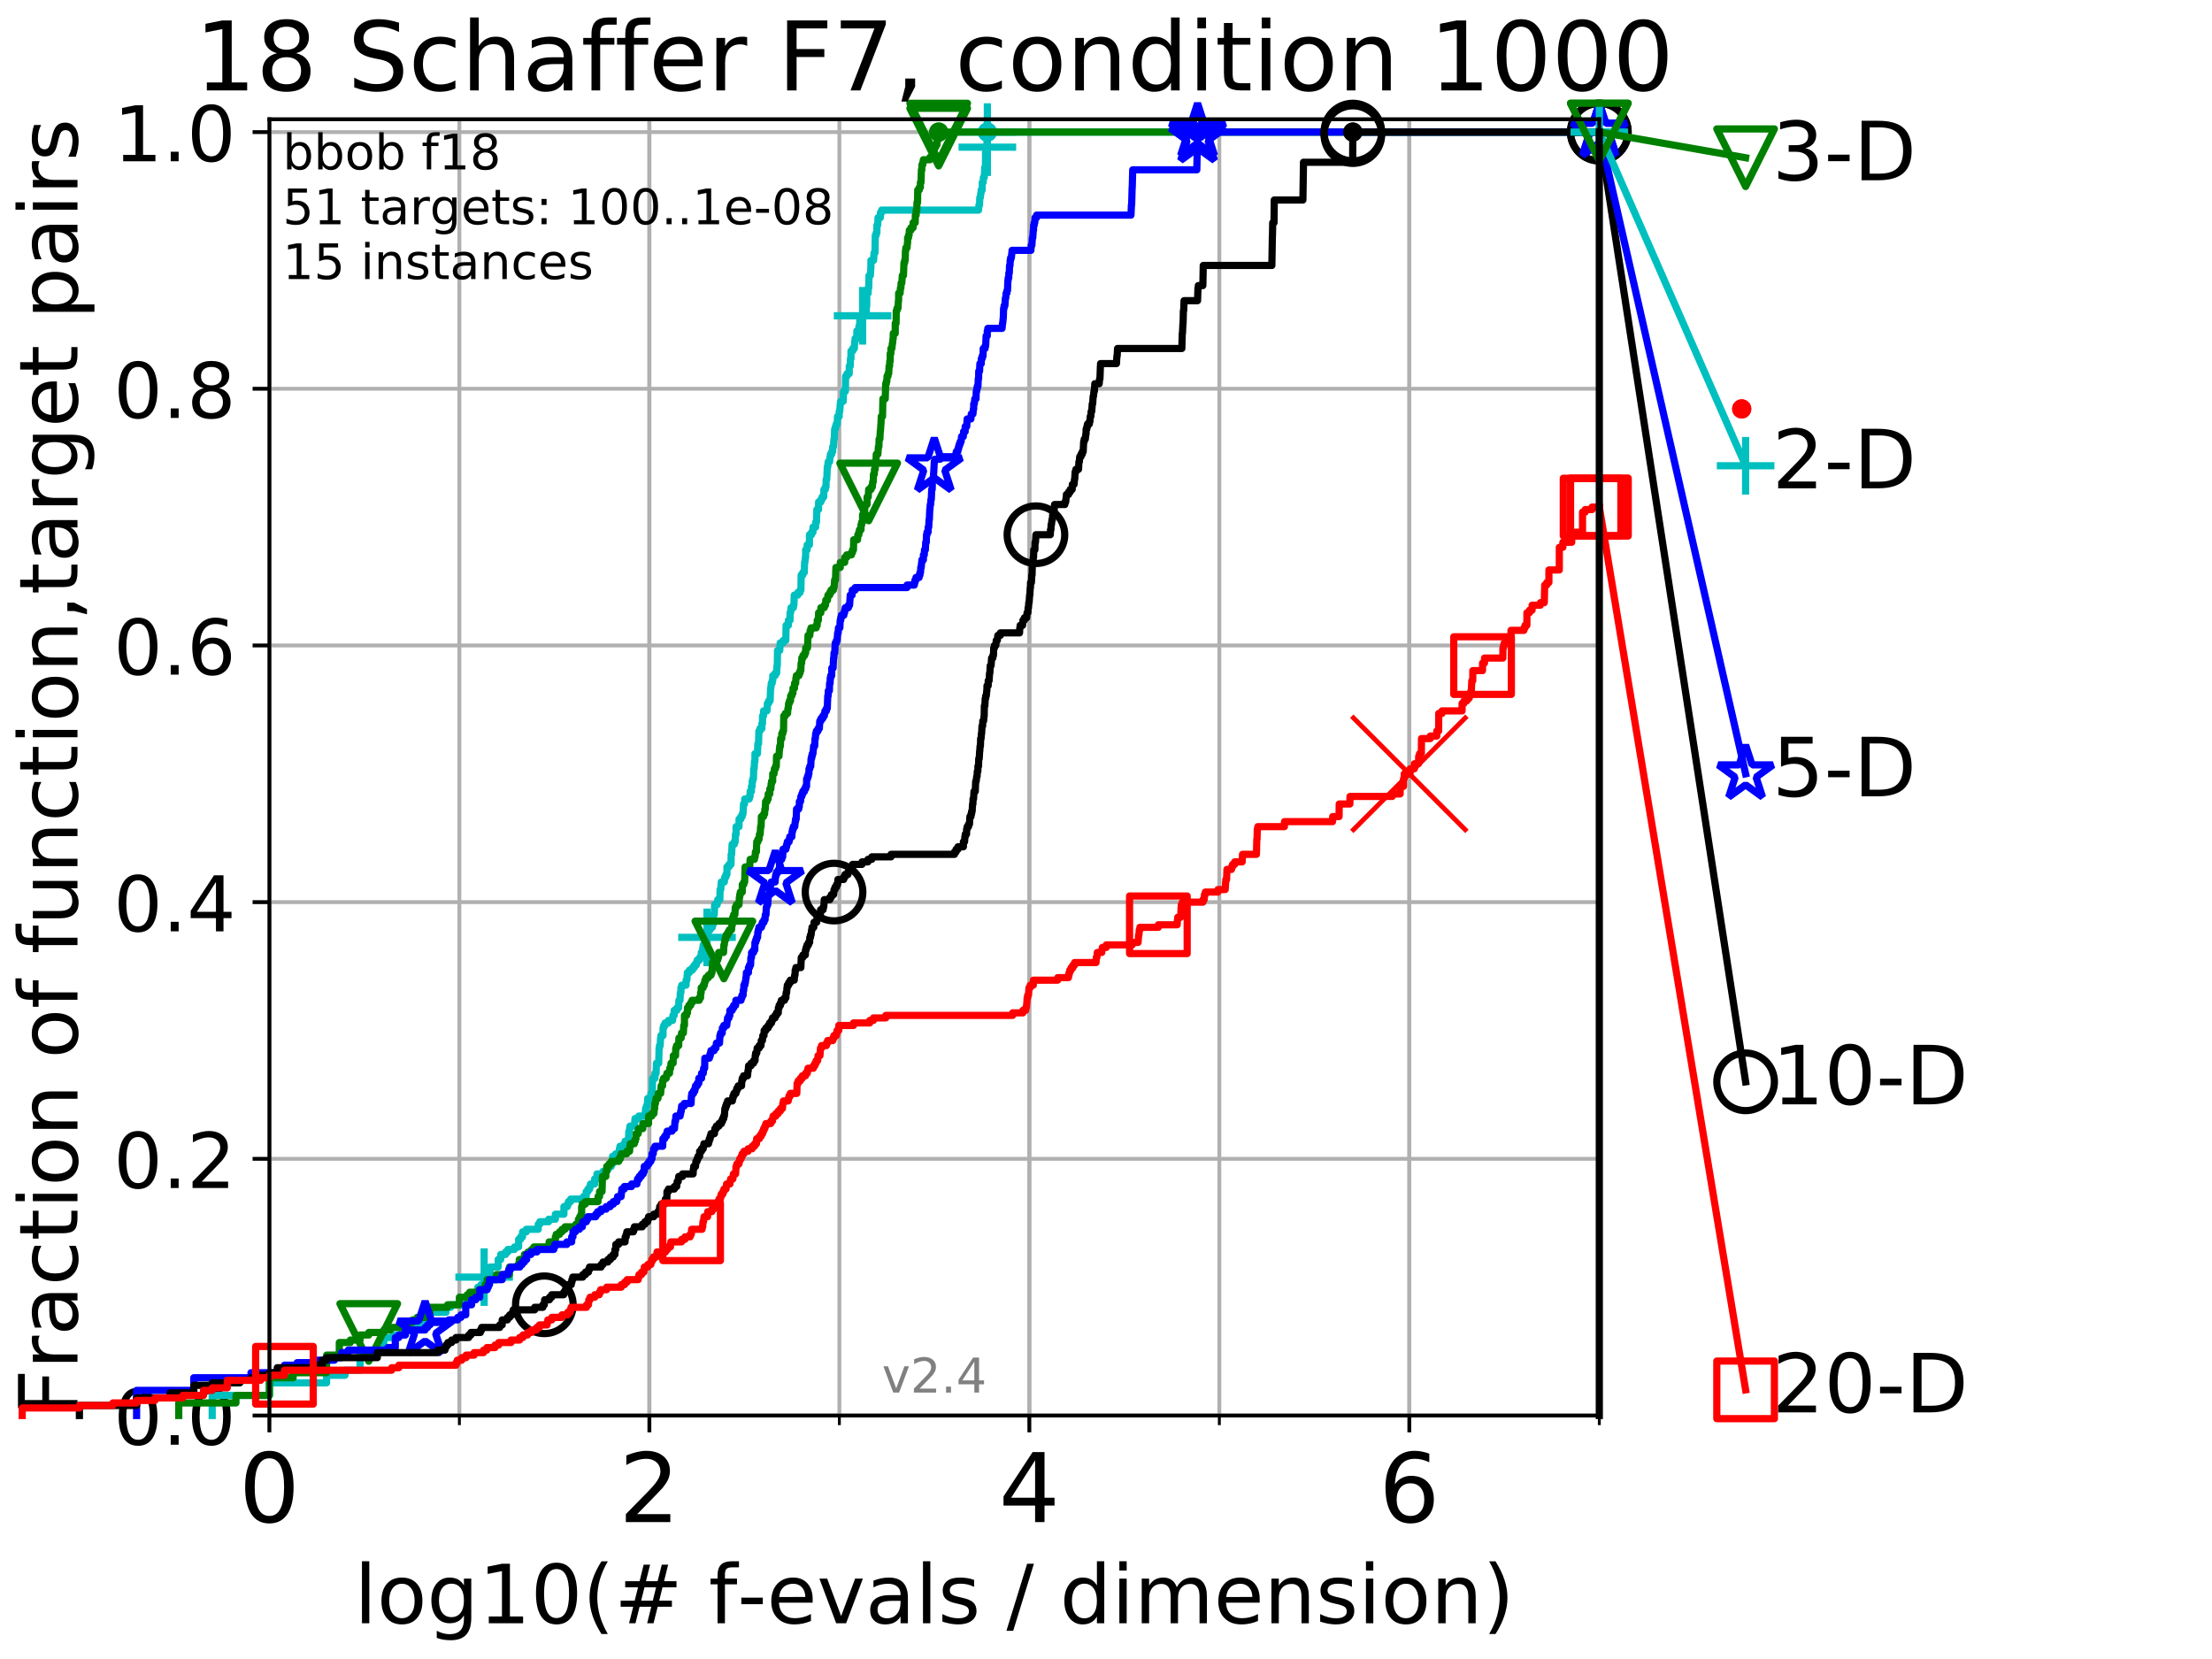 <?xml version="1.0" encoding="utf-8" standalone="no"?>
<!DOCTYPE svg PUBLIC "-//W3C//DTD SVG 1.1//EN"
  "http://www.w3.org/Graphics/SVG/1.1/DTD/svg11.dtd">
<!-- Created with matplotlib (http://matplotlib.org/) -->
<svg height="345.6pt" version="1.1" viewBox="0 0 460.8 345.6" width="460.8pt" xmlns="http://www.w3.org/2000/svg" xmlns:xlink="http://www.w3.org/1999/xlink">
 <defs>
  <style type="text/css">
*{stroke-linecap:butt;stroke-linejoin:round;}
  </style>
 </defs>
 <g id="figure_1">
  <g id="patch_1">
   <path d="M 0 345.6 
L 460.8 345.6 
L 460.8 0 
L 0 0 
z
" style="fill:#ffffff;"/>
  </g>
  <g id="axes_1">
   <g id="patch_2">
    <path d="M 56.12 294.88 
L 333.168 294.88 
L 333.168 24.84 
L 56.12 24.84 
z
" style="fill:#ffffff;"/>
   </g>
   <g id="matplotlib.axis_1">
    <g id="xtick_1">
     <g id="line2d_1">
      <path clip-path="url(#pcdbc7edbfd)" d="M 56.12 294.88 
L 56.12 24.84 
" style="fill:none;stroke:#b0b0b0;stroke-linecap:square;stroke-width:0.8;"/>
     </g>
     <g id="line2d_2">
      <defs>
       <path d="M 0 0 
L 0 3.5 
" id="m1f2ab09ad8" style="stroke:#000000;stroke-width:0.8;"/>
      </defs>
      <g>
       <use style="stroke:#000000;stroke-width:0.8;" x="56.12" xlink:href="#m1f2ab09ad8" y="294.88"/>
      </g>
     </g>
     <g id="text_1">
      <!-- 0 -->
      <defs>
       <path d="M 31.781 66.406 
Q 24.172 66.406 20.328 58.906 
Q 16.5 51.422 16.5 36.375 
Q 16.5 21.391 20.328 13.891 
Q 24.172 6.391 31.781 6.391 
Q 39.453 6.391 43.281 13.891 
Q 47.125 21.391 47.125 36.375 
Q 47.125 51.422 43.281 58.906 
Q 39.453 66.406 31.781 66.406 
z
M 31.781 74.219 
Q 44.047 74.219 50.516 64.516 
Q 56.984 54.828 56.984 36.375 
Q 56.984 17.969 50.516 8.266 
Q 44.047 -1.422 31.781 -1.422 
Q 19.531 -1.422 13.062 8.266 
Q 6.594 17.969 6.594 36.375 
Q 6.594 54.828 13.062 64.516 
Q 19.531 74.219 31.781 74.219 
z
" id="DejaVuSans-30"/>
      </defs>
      <g transform="translate(49.758 317.077)scale(0.2 -0.2)">
       <use xlink:href="#DejaVuSans-30"/>
      </g>
     </g>
    </g>
    <g id="xtick_2">
     <g id="line2d_3">
      <path clip-path="url(#pcdbc7edbfd)" d="M 135.277 294.88 
L 135.277 24.84 
" style="fill:none;stroke:#b0b0b0;stroke-linecap:square;stroke-width:0.8;"/>
     </g>
     <g id="line2d_4">
      <g>
       <use style="stroke:#000000;stroke-width:0.8;" x="135.277" xlink:href="#m1f2ab09ad8" y="294.88"/>
      </g>
     </g>
     <g id="text_2">
      <!-- 2 -->
      <defs>
       <path d="M 19.188 8.297 
L 53.609 8.297 
L 53.609 0 
L 7.328 0 
L 7.328 8.297 
Q 12.938 14.109 22.625 23.891 
Q 32.328 33.688 34.812 36.531 
Q 39.547 41.844 41.422 45.531 
Q 43.312 49.219 43.312 52.781 
Q 43.312 58.594 39.234 62.25 
Q 35.156 65.922 28.609 65.922 
Q 23.969 65.922 18.812 64.312 
Q 13.672 62.703 7.812 59.422 
L 7.812 69.391 
Q 13.766 71.781 18.938 73 
Q 24.125 74.219 28.422 74.219 
Q 39.75 74.219 46.484 68.547 
Q 53.219 62.891 53.219 53.422 
Q 53.219 48.922 51.531 44.891 
Q 49.859 40.875 45.406 35.406 
Q 44.188 33.984 37.641 27.219 
Q 31.109 20.453 19.188 8.297 
z
" id="DejaVuSans-32"/>
      </defs>
      <g transform="translate(128.914 317.077)scale(0.2 -0.2)">
       <use xlink:href="#DejaVuSans-32"/>
      </g>
     </g>
    </g>
    <g id="xtick_3">
     <g id="line2d_5">
      <path clip-path="url(#pcdbc7edbfd)" d="M 214.433 294.88 
L 214.433 24.84 
" style="fill:none;stroke:#b0b0b0;stroke-linecap:square;stroke-width:0.8;"/>
     </g>
     <g id="line2d_6">
      <g>
       <use style="stroke:#000000;stroke-width:0.8;" x="214.433" xlink:href="#m1f2ab09ad8" y="294.88"/>
      </g>
     </g>
     <g id="text_3">
      <!-- 4 -->
      <defs>
       <path d="M 37.797 64.312 
L 12.891 25.391 
L 37.797 25.391 
z
M 35.203 72.906 
L 47.609 72.906 
L 47.609 25.391 
L 58.016 25.391 
L 58.016 17.188 
L 47.609 17.188 
L 47.609 0 
L 37.797 0 
L 37.797 17.188 
L 4.891 17.188 
L 4.891 26.703 
z
" id="DejaVuSans-34"/>
      </defs>
      <g transform="translate(208.071 317.077)scale(0.2 -0.2)">
       <use xlink:href="#DejaVuSans-34"/>
      </g>
     </g>
    </g>
    <g id="xtick_4">
     <g id="line2d_7">
      <path clip-path="url(#pcdbc7edbfd)" d="M 293.59 294.88 
L 293.59 24.84 
" style="fill:none;stroke:#b0b0b0;stroke-linecap:square;stroke-width:0.8;"/>
     </g>
     <g id="line2d_8">
      <g>
       <use style="stroke:#000000;stroke-width:0.8;" x="293.59" xlink:href="#m1f2ab09ad8" y="294.88"/>
      </g>
     </g>
     <g id="text_4">
      <!-- 6 -->
      <defs>
       <path d="M 33.016 40.375 
Q 26.375 40.375 22.484 35.828 
Q 18.609 31.297 18.609 23.391 
Q 18.609 15.531 22.484 10.953 
Q 26.375 6.391 33.016 6.391 
Q 39.656 6.391 43.531 10.953 
Q 47.406 15.531 47.406 23.391 
Q 47.406 31.297 43.531 35.828 
Q 39.656 40.375 33.016 40.375 
z
M 52.594 71.297 
L 52.594 62.312 
Q 48.875 64.062 45.094 64.984 
Q 41.312 65.922 37.594 65.922 
Q 27.828 65.922 22.672 59.328 
Q 17.531 52.734 16.797 39.406 
Q 19.672 43.656 24.016 45.922 
Q 28.375 48.188 33.594 48.188 
Q 44.578 48.188 50.953 41.516 
Q 57.328 34.859 57.328 23.391 
Q 57.328 12.156 50.688 5.359 
Q 44.047 -1.422 33.016 -1.422 
Q 20.359 -1.422 13.672 8.266 
Q 6.984 17.969 6.984 36.375 
Q 6.984 53.656 15.188 63.938 
Q 23.391 74.219 37.203 74.219 
Q 40.922 74.219 44.703 73.484 
Q 48.484 72.75 52.594 71.297 
z
" id="DejaVuSans-36"/>
      </defs>
      <g transform="translate(287.227 317.077)scale(0.2 -0.2)">
       <use xlink:href="#DejaVuSans-36"/>
      </g>
     </g>
    </g>
    <g id="xtick_5">
     <g id="line2d_9">
      <path clip-path="url(#pcdbc7edbfd)" d="M 56.12 294.88 
L 56.12 24.84 
" style="fill:none;stroke:#b0b0b0;stroke-linecap:square;stroke-width:0.8;"/>
     </g>
     <g id="line2d_10">
      <defs>
       <path d="M 0 0 
L 0 2 
" id="m452234a433" style="stroke:#000000;stroke-width:0.6;"/>
      </defs>
      <g>
       <use style="stroke:#000000;stroke-width:0.6;" x="56.12" xlink:href="#m452234a433" y="294.88"/>
      </g>
     </g>
    </g>
    <g id="xtick_6">
     <g id="line2d_11">
      <path clip-path="url(#pcdbc7edbfd)" d="M 95.698 294.88 
L 95.698 24.84 
" style="fill:none;stroke:#b0b0b0;stroke-linecap:square;stroke-width:0.8;"/>
     </g>
     <g id="line2d_12">
      <g>
       <use style="stroke:#000000;stroke-width:0.6;" x="95.698" xlink:href="#m452234a433" y="294.88"/>
      </g>
     </g>
    </g>
    <g id="xtick_7">
     <g id="line2d_13">
      <path clip-path="url(#pcdbc7edbfd)" d="M 135.277 294.88 
L 135.277 24.84 
" style="fill:none;stroke:#b0b0b0;stroke-linecap:square;stroke-width:0.8;"/>
     </g>
     <g id="line2d_14">
      <g>
       <use style="stroke:#000000;stroke-width:0.6;" x="135.277" xlink:href="#m452234a433" y="294.88"/>
      </g>
     </g>
    </g>
    <g id="xtick_8">
     <g id="line2d_15">
      <path clip-path="url(#pcdbc7edbfd)" d="M 174.855 294.88 
L 174.855 24.84 
" style="fill:none;stroke:#b0b0b0;stroke-linecap:square;stroke-width:0.8;"/>
     </g>
     <g id="line2d_16">
      <g>
       <use style="stroke:#000000;stroke-width:0.6;" x="174.855" xlink:href="#m452234a433" y="294.88"/>
      </g>
     </g>
    </g>
    <g id="xtick_9">
     <g id="line2d_17">
      <path clip-path="url(#pcdbc7edbfd)" d="M 214.433 294.88 
L 214.433 24.84 
" style="fill:none;stroke:#b0b0b0;stroke-linecap:square;stroke-width:0.8;"/>
     </g>
     <g id="line2d_18">
      <g>
       <use style="stroke:#000000;stroke-width:0.6;" x="214.433" xlink:href="#m452234a433" y="294.88"/>
      </g>
     </g>
    </g>
    <g id="xtick_10">
     <g id="line2d_19">
      <path clip-path="url(#pcdbc7edbfd)" d="M 254.011 294.88 
L 254.011 24.84 
" style="fill:none;stroke:#b0b0b0;stroke-linecap:square;stroke-width:0.8;"/>
     </g>
     <g id="line2d_20">
      <g>
       <use style="stroke:#000000;stroke-width:0.6;" x="254.011" xlink:href="#m452234a433" y="294.88"/>
      </g>
     </g>
    </g>
    <g id="xtick_11">
     <g id="line2d_21">
      <path clip-path="url(#pcdbc7edbfd)" d="M 293.59 294.88 
L 293.59 24.84 
" style="fill:none;stroke:#b0b0b0;stroke-linecap:square;stroke-width:0.8;"/>
     </g>
     <g id="line2d_22">
      <g>
       <use style="stroke:#000000;stroke-width:0.6;" x="293.59" xlink:href="#m452234a433" y="294.88"/>
      </g>
     </g>
    </g>
    <g id="xtick_12">
     <g id="line2d_23">
      <path clip-path="url(#pcdbc7edbfd)" d="M 333.168 294.88 
L 333.168 24.84 
" style="fill:none;stroke:#b0b0b0;stroke-linecap:square;stroke-width:0.8;"/>
     </g>
     <g id="line2d_24">
      <g>
       <use style="stroke:#000000;stroke-width:0.6;" x="333.168" xlink:href="#m452234a433" y="294.88"/>
      </g>
     </g>
    </g>
    <g id="text_5">
     <!-- log10(# f-evals / dimension) -->
     <defs>
      <path d="M 9.422 75.984 
L 18.406 75.984 
L 18.406 0 
L 9.422 0 
z
" id="DejaVuSans-6c"/>
      <path d="M 30.609 48.391 
Q 23.391 48.391 19.188 42.75 
Q 14.984 37.109 14.984 27.297 
Q 14.984 17.484 19.156 11.844 
Q 23.344 6.203 30.609 6.203 
Q 37.797 6.203 41.984 11.859 
Q 46.188 17.531 46.188 27.297 
Q 46.188 37.016 41.984 42.703 
Q 37.797 48.391 30.609 48.391 
z
M 30.609 56 
Q 42.328 56 49.016 48.375 
Q 55.719 40.766 55.719 27.297 
Q 55.719 13.875 49.016 6.219 
Q 42.328 -1.422 30.609 -1.422 
Q 18.844 -1.422 12.172 6.219 
Q 5.516 13.875 5.516 27.297 
Q 5.516 40.766 12.172 48.375 
Q 18.844 56 30.609 56 
z
" id="DejaVuSans-6f"/>
      <path d="M 45.406 27.984 
Q 45.406 37.75 41.375 43.109 
Q 37.359 48.484 30.078 48.484 
Q 22.859 48.484 18.828 43.109 
Q 14.797 37.75 14.797 27.984 
Q 14.797 18.266 18.828 12.891 
Q 22.859 7.516 30.078 7.516 
Q 37.359 7.516 41.375 12.891 
Q 45.406 18.266 45.406 27.984 
z
M 54.391 6.781 
Q 54.391 -7.172 48.188 -13.984 
Q 42 -20.797 29.203 -20.797 
Q 24.469 -20.797 20.266 -20.094 
Q 16.062 -19.391 12.109 -17.922 
L 12.109 -9.188 
Q 16.062 -11.328 19.922 -12.344 
Q 23.781 -13.375 27.781 -13.375 
Q 36.625 -13.375 41.016 -8.766 
Q 45.406 -4.156 45.406 5.172 
L 45.406 9.625 
Q 42.625 4.781 38.281 2.391 
Q 33.938 0 27.875 0 
Q 17.828 0 11.672 7.656 
Q 5.516 15.328 5.516 27.984 
Q 5.516 40.672 11.672 48.328 
Q 17.828 56 27.875 56 
Q 33.938 56 38.281 53.609 
Q 42.625 51.219 45.406 46.391 
L 45.406 54.688 
L 54.391 54.688 
z
" id="DejaVuSans-67"/>
      <path d="M 12.406 8.297 
L 28.516 8.297 
L 28.516 63.922 
L 10.984 60.406 
L 10.984 69.391 
L 28.422 72.906 
L 38.281 72.906 
L 38.281 8.297 
L 54.391 8.297 
L 54.391 0 
L 12.406 0 
z
" id="DejaVuSans-31"/>
      <path d="M 31 75.875 
Q 24.469 64.656 21.281 53.656 
Q 18.109 42.672 18.109 31.391 
Q 18.109 20.125 21.312 9.062 
Q 24.516 -2 31 -13.188 
L 23.188 -13.188 
Q 15.875 -1.703 12.234 9.375 
Q 8.594 20.453 8.594 31.391 
Q 8.594 42.281 12.203 53.312 
Q 15.828 64.359 23.188 75.875 
z
" id="DejaVuSans-28"/>
      <path d="M 51.125 44 
L 36.922 44 
L 32.812 27.688 
L 47.125 27.688 
z
M 43.797 71.781 
L 38.719 51.516 
L 52.984 51.516 
L 58.109 71.781 
L 65.922 71.781 
L 60.891 51.516 
L 76.125 51.516 
L 76.125 44 
L 58.984 44 
L 54.984 27.688 
L 70.516 27.688 
L 70.516 20.219 
L 53.078 20.219 
L 48 0 
L 40.188 0 
L 45.219 20.219 
L 30.906 20.219 
L 25.875 0 
L 18.016 0 
L 23.094 20.219 
L 7.719 20.219 
L 7.719 27.688 
L 24.906 27.688 
L 29 44 
L 13.281 44 
L 13.281 51.516 
L 30.906 51.516 
L 35.891 71.781 
z
" id="DejaVuSans-23"/>
      <path id="DejaVuSans-20"/>
      <path d="M 37.109 75.984 
L 37.109 68.5 
L 28.516 68.5 
Q 23.688 68.5 21.797 66.547 
Q 19.922 64.594 19.922 59.516 
L 19.922 54.688 
L 34.719 54.688 
L 34.719 47.703 
L 19.922 47.703 
L 19.922 0 
L 10.891 0 
L 10.891 47.703 
L 2.297 47.703 
L 2.297 54.688 
L 10.891 54.688 
L 10.891 58.5 
Q 10.891 67.625 15.141 71.797 
Q 19.391 75.984 28.609 75.984 
z
" id="DejaVuSans-66"/>
      <path d="M 4.891 31.391 
L 31.203 31.391 
L 31.203 23.391 
L 4.891 23.391 
z
" id="DejaVuSans-2d"/>
      <path d="M 56.203 29.594 
L 56.203 25.203 
L 14.891 25.203 
Q 15.484 15.922 20.484 11.062 
Q 25.484 6.203 34.422 6.203 
Q 39.594 6.203 44.453 7.469 
Q 49.312 8.734 54.109 11.281 
L 54.109 2.781 
Q 49.266 0.734 44.188 -0.344 
Q 39.109 -1.422 33.891 -1.422 
Q 20.797 -1.422 13.156 6.188 
Q 5.516 13.812 5.516 26.812 
Q 5.516 40.234 12.766 48.109 
Q 20.016 56 32.328 56 
Q 43.359 56 49.781 48.891 
Q 56.203 41.797 56.203 29.594 
z
M 47.219 32.234 
Q 47.125 39.594 43.094 43.984 
Q 39.062 48.391 32.422 48.391 
Q 24.906 48.391 20.391 44.141 
Q 15.875 39.891 15.188 32.172 
z
" id="DejaVuSans-65"/>
      <path d="M 2.984 54.688 
L 12.5 54.688 
L 29.594 8.797 
L 46.688 54.688 
L 56.203 54.688 
L 35.688 0 
L 23.484 0 
z
" id="DejaVuSans-76"/>
      <path d="M 34.281 27.484 
Q 23.391 27.484 19.188 25 
Q 14.984 22.516 14.984 16.5 
Q 14.984 11.719 18.141 8.906 
Q 21.297 6.109 26.703 6.109 
Q 34.188 6.109 38.703 11.406 
Q 43.219 16.703 43.219 25.484 
L 43.219 27.484 
z
M 52.203 31.203 
L 52.203 0 
L 43.219 0 
L 43.219 8.297 
Q 40.141 3.328 35.547 0.953 
Q 30.953 -1.422 24.312 -1.422 
Q 15.922 -1.422 10.953 3.297 
Q 6 8.016 6 15.922 
Q 6 25.141 12.172 29.828 
Q 18.359 34.516 30.609 34.516 
L 43.219 34.516 
L 43.219 35.406 
Q 43.219 41.609 39.141 45 
Q 35.062 48.391 27.688 48.391 
Q 23 48.391 18.547 47.266 
Q 14.109 46.141 10.016 43.891 
L 10.016 52.203 
Q 14.938 54.109 19.578 55.047 
Q 24.219 56 28.609 56 
Q 40.484 56 46.344 49.844 
Q 52.203 43.703 52.203 31.203 
z
" id="DejaVuSans-61"/>
      <path d="M 44.281 53.078 
L 44.281 44.578 
Q 40.484 46.531 36.375 47.5 
Q 32.281 48.484 27.875 48.484 
Q 21.188 48.484 17.844 46.438 
Q 14.5 44.391 14.5 40.281 
Q 14.5 37.156 16.891 35.375 
Q 19.281 33.594 26.516 31.984 
L 29.594 31.297 
Q 39.156 29.25 43.188 25.516 
Q 47.219 21.781 47.219 15.094 
Q 47.219 7.469 41.188 3.016 
Q 35.156 -1.422 24.609 -1.422 
Q 20.219 -1.422 15.453 -0.562 
Q 10.688 0.297 5.422 2 
L 5.422 11.281 
Q 10.406 8.688 15.234 7.391 
Q 20.062 6.109 24.812 6.109 
Q 31.156 6.109 34.562 8.281 
Q 37.984 10.453 37.984 14.406 
Q 37.984 18.062 35.516 20.016 
Q 33.062 21.969 24.703 23.781 
L 21.578 24.516 
Q 13.234 26.266 9.516 29.906 
Q 5.812 33.547 5.812 39.891 
Q 5.812 47.609 11.281 51.797 
Q 16.75 56 26.812 56 
Q 31.781 56 36.172 55.266 
Q 40.578 54.547 44.281 53.078 
z
" id="DejaVuSans-73"/>
      <path d="M 25.391 72.906 
L 33.688 72.906 
L 8.297 -9.281 
L 0 -9.281 
z
" id="DejaVuSans-2f"/>
      <path d="M 45.406 46.391 
L 45.406 75.984 
L 54.391 75.984 
L 54.391 0 
L 45.406 0 
L 45.406 8.203 
Q 42.578 3.328 38.25 0.953 
Q 33.938 -1.422 27.875 -1.422 
Q 17.969 -1.422 11.734 6.484 
Q 5.516 14.406 5.516 27.297 
Q 5.516 40.188 11.734 48.094 
Q 17.969 56 27.875 56 
Q 33.938 56 38.25 53.625 
Q 42.578 51.266 45.406 46.391 
z
M 14.797 27.297 
Q 14.797 17.391 18.875 11.75 
Q 22.953 6.109 30.078 6.109 
Q 37.203 6.109 41.297 11.75 
Q 45.406 17.391 45.406 27.297 
Q 45.406 37.203 41.297 42.844 
Q 37.203 48.484 30.078 48.484 
Q 22.953 48.484 18.875 42.844 
Q 14.797 37.203 14.797 27.297 
z
" id="DejaVuSans-64"/>
      <path d="M 9.422 54.688 
L 18.406 54.688 
L 18.406 0 
L 9.422 0 
z
M 9.422 75.984 
L 18.406 75.984 
L 18.406 64.594 
L 9.422 64.594 
z
" id="DejaVuSans-69"/>
      <path d="M 52 44.188 
Q 55.375 50.25 60.062 53.125 
Q 64.75 56 71.094 56 
Q 79.641 56 84.281 50.016 
Q 88.922 44.047 88.922 33.016 
L 88.922 0 
L 79.891 0 
L 79.891 32.719 
Q 79.891 40.578 77.094 44.375 
Q 74.312 48.188 68.609 48.188 
Q 61.625 48.188 57.562 43.547 
Q 53.516 38.922 53.516 30.906 
L 53.516 0 
L 44.484 0 
L 44.484 32.719 
Q 44.484 40.625 41.703 44.406 
Q 38.922 48.188 33.109 48.188 
Q 26.219 48.188 22.156 43.531 
Q 18.109 38.875 18.109 30.906 
L 18.109 0 
L 9.078 0 
L 9.078 54.688 
L 18.109 54.688 
L 18.109 46.188 
Q 21.188 51.219 25.484 53.609 
Q 29.781 56 35.688 56 
Q 41.656 56 45.828 52.969 
Q 50 49.953 52 44.188 
z
" id="DejaVuSans-6d"/>
      <path d="M 54.891 33.016 
L 54.891 0 
L 45.906 0 
L 45.906 32.719 
Q 45.906 40.484 42.875 44.328 
Q 39.844 48.188 33.797 48.188 
Q 26.516 48.188 22.312 43.547 
Q 18.109 38.922 18.109 30.906 
L 18.109 0 
L 9.078 0 
L 9.078 54.688 
L 18.109 54.688 
L 18.109 46.188 
Q 21.344 51.125 25.703 53.562 
Q 30.078 56 35.797 56 
Q 45.219 56 50.047 50.172 
Q 54.891 44.344 54.891 33.016 
z
" id="DejaVuSans-6e"/>
      <path d="M 8.016 75.875 
L 15.828 75.875 
Q 23.141 64.359 26.781 53.312 
Q 30.422 42.281 30.422 31.391 
Q 30.422 20.453 26.781 9.375 
Q 23.141 -1.703 15.828 -13.188 
L 8.016 -13.188 
Q 14.5 -2 17.703 9.062 
Q 20.906 20.125 20.906 31.391 
Q 20.906 42.672 17.703 53.656 
Q 14.5 64.656 8.016 75.875 
z
" id="DejaVuSans-29"/>
     </defs>
     <g transform="translate(73.803 338.154)scale(0.17 -0.17)">
      <use xlink:href="#DejaVuSans-6c"/>
      <use x="27.783" xlink:href="#DejaVuSans-6f"/>
      <use x="88.965" xlink:href="#DejaVuSans-67"/>
      <use x="152.441" xlink:href="#DejaVuSans-31"/>
      <use x="216.064" xlink:href="#DejaVuSans-30"/>
      <use x="279.688" xlink:href="#DejaVuSans-28"/>
      <use x="318.701" xlink:href="#DejaVuSans-23"/>
      <use x="402.49" xlink:href="#DejaVuSans-20"/>
      <use x="434.277" xlink:href="#DejaVuSans-66"/>
      <use x="469.404" xlink:href="#DejaVuSans-2d"/>
      <use x="505.488" xlink:href="#DejaVuSans-65"/>
      <use x="567.012" xlink:href="#DejaVuSans-76"/>
      <use x="626.191" xlink:href="#DejaVuSans-61"/>
      <use x="687.471" xlink:href="#DejaVuSans-6c"/>
      <use x="715.254" xlink:href="#DejaVuSans-73"/>
      <use x="767.354" xlink:href="#DejaVuSans-20"/>
      <use x="799.141" xlink:href="#DejaVuSans-2f"/>
      <use x="832.832" xlink:href="#DejaVuSans-20"/>
      <use x="864.619" xlink:href="#DejaVuSans-64"/>
      <use x="928.096" xlink:href="#DejaVuSans-69"/>
      <use x="955.879" xlink:href="#DejaVuSans-6d"/>
      <use x="1053.291" xlink:href="#DejaVuSans-65"/>
      <use x="1114.814" xlink:href="#DejaVuSans-6e"/>
      <use x="1178.193" xlink:href="#DejaVuSans-73"/>
      <use x="1230.293" xlink:href="#DejaVuSans-69"/>
      <use x="1258.076" xlink:href="#DejaVuSans-6f"/>
      <use x="1319.258" xlink:href="#DejaVuSans-6e"/>
      <use x="1382.637" xlink:href="#DejaVuSans-29"/>
     </g>
    </g>
   </g>
   <g id="matplotlib.axis_2">
    <g id="ytick_1">
     <g id="line2d_25">
      <path clip-path="url(#pcdbc7edbfd)" d="M 56.12 294.88 
L 333.168 294.88 
" style="fill:none;stroke:#b0b0b0;stroke-linecap:square;stroke-width:0.8;"/>
     </g>
     <g id="line2d_26">
      <defs>
       <path d="M 0 0 
L -3.5 0 
" id="mf67bfbe525" style="stroke:#000000;stroke-width:0.8;"/>
      </defs>
      <g>
       <use style="stroke:#000000;stroke-width:0.8;" x="56.12" xlink:href="#mf67bfbe525" y="294.88"/>
      </g>
     </g>
     <g id="text_6">
      <!-- 0.0 -->
      <defs>
       <path d="M 10.688 12.406 
L 21 12.406 
L 21 0 
L 10.688 0 
z
" id="DejaVuSans-2e"/>
      </defs>
      <g transform="translate(23.675 300.959)scale(0.16 -0.16)">
       <use xlink:href="#DejaVuSans-30"/>
       <use x="63.623" xlink:href="#DejaVuSans-2e"/>
       <use x="95.41" xlink:href="#DejaVuSans-30"/>
      </g>
     </g>
    </g>
    <g id="ytick_2">
     <g id="line2d_27">
      <path clip-path="url(#pcdbc7edbfd)" d="M 56.12 241.407 
L 333.168 241.407 
" style="fill:none;stroke:#b0b0b0;stroke-linecap:square;stroke-width:0.8;"/>
     </g>
     <g id="line2d_28">
      <g>
       <use style="stroke:#000000;stroke-width:0.8;" x="56.12" xlink:href="#mf67bfbe525" y="241.407"/>
      </g>
     </g>
     <g id="text_7">
      <!-- 0.2 -->
      <g transform="translate(23.675 247.485)scale(0.16 -0.16)">
       <use xlink:href="#DejaVuSans-30"/>
       <use x="63.623" xlink:href="#DejaVuSans-2e"/>
       <use x="95.41" xlink:href="#DejaVuSans-32"/>
      </g>
     </g>
    </g>
    <g id="ytick_3">
     <g id="line2d_29">
      <path clip-path="url(#pcdbc7edbfd)" d="M 56.12 187.933 
L 333.168 187.933 
" style="fill:none;stroke:#b0b0b0;stroke-linecap:square;stroke-width:0.8;"/>
     </g>
     <g id="line2d_30">
      <g>
       <use style="stroke:#000000;stroke-width:0.8;" x="56.12" xlink:href="#mf67bfbe525" y="187.933"/>
      </g>
     </g>
     <g id="text_8">
      <!-- 0.4 -->
      <g transform="translate(23.675 194.012)scale(0.16 -0.16)">
       <use xlink:href="#DejaVuSans-30"/>
       <use x="63.623" xlink:href="#DejaVuSans-2e"/>
       <use x="95.41" xlink:href="#DejaVuSans-34"/>
      </g>
     </g>
    </g>
    <g id="ytick_4">
     <g id="line2d_31">
      <path clip-path="url(#pcdbc7edbfd)" d="M 56.12 134.46 
L 333.168 134.46 
" style="fill:none;stroke:#b0b0b0;stroke-linecap:square;stroke-width:0.8;"/>
     </g>
     <g id="line2d_32">
      <g>
       <use style="stroke:#000000;stroke-width:0.8;" x="56.12" xlink:href="#mf67bfbe525" y="134.46"/>
      </g>
     </g>
     <g id="text_9">
      <!-- 0.6 -->
      <g transform="translate(23.675 140.539)scale(0.16 -0.16)">
       <use xlink:href="#DejaVuSans-30"/>
       <use x="63.623" xlink:href="#DejaVuSans-2e"/>
       <use x="95.41" xlink:href="#DejaVuSans-36"/>
      </g>
     </g>
    </g>
    <g id="ytick_5">
     <g id="line2d_33">
      <path clip-path="url(#pcdbc7edbfd)" d="M 56.12 80.987 
L 333.168 80.987 
" style="fill:none;stroke:#b0b0b0;stroke-linecap:square;stroke-width:0.8;"/>
     </g>
     <g id="line2d_34">
      <g>
       <use style="stroke:#000000;stroke-width:0.8;" x="56.12" xlink:href="#mf67bfbe525" y="80.987"/>
      </g>
     </g>
     <g id="text_10">
      <!-- 0.8 -->
      <defs>
       <path d="M 31.781 34.625 
Q 24.75 34.625 20.719 30.859 
Q 16.703 27.094 16.703 20.516 
Q 16.703 13.922 20.719 10.156 
Q 24.75 6.391 31.781 6.391 
Q 38.812 6.391 42.859 10.172 
Q 46.922 13.969 46.922 20.516 
Q 46.922 27.094 42.891 30.859 
Q 38.875 34.625 31.781 34.625 
z
M 21.922 38.812 
Q 15.578 40.375 12.031 44.719 
Q 8.5 49.078 8.5 55.328 
Q 8.5 64.062 14.719 69.141 
Q 20.953 74.219 31.781 74.219 
Q 42.672 74.219 48.875 69.141 
Q 55.078 64.062 55.078 55.328 
Q 55.078 49.078 51.531 44.719 
Q 48 40.375 41.703 38.812 
Q 48.828 37.156 52.797 32.312 
Q 56.781 27.484 56.781 20.516 
Q 56.781 9.906 50.312 4.234 
Q 43.844 -1.422 31.781 -1.422 
Q 19.734 -1.422 13.25 4.234 
Q 6.781 9.906 6.781 20.516 
Q 6.781 27.484 10.781 32.312 
Q 14.797 37.156 21.922 38.812 
z
M 18.312 54.391 
Q 18.312 48.734 21.844 45.562 
Q 25.391 42.391 31.781 42.391 
Q 38.141 42.391 41.719 45.562 
Q 45.312 48.734 45.312 54.391 
Q 45.312 60.062 41.719 63.234 
Q 38.141 66.406 31.781 66.406 
Q 25.391 66.406 21.844 63.234 
Q 18.312 60.062 18.312 54.391 
z
" id="DejaVuSans-38"/>
      </defs>
      <g transform="translate(23.675 87.066)scale(0.16 -0.16)">
       <use xlink:href="#DejaVuSans-30"/>
       <use x="63.623" xlink:href="#DejaVuSans-2e"/>
       <use x="95.41" xlink:href="#DejaVuSans-38"/>
      </g>
     </g>
    </g>
    <g id="ytick_6">
     <g id="line2d_35">
      <path clip-path="url(#pcdbc7edbfd)" d="M 56.12 27.514 
L 333.168 27.514 
" style="fill:none;stroke:#b0b0b0;stroke-linecap:square;stroke-width:0.8;"/>
     </g>
     <g id="line2d_36">
      <g>
       <use style="stroke:#000000;stroke-width:0.8;" x="56.12" xlink:href="#mf67bfbe525" y="27.514"/>
      </g>
     </g>
     <g id="text_11">
      <!-- 1.0 -->
      <g transform="translate(23.675 33.592)scale(0.16 -0.16)">
       <use xlink:href="#DejaVuSans-31"/>
       <use x="63.623" xlink:href="#DejaVuSans-2e"/>
       <use x="95.41" xlink:href="#DejaVuSans-30"/>
      </g>
     </g>
    </g>
    <g id="text_12">
     <!-- Fraction of function,target pairs -->
     <defs>
      <path d="M 9.812 72.906 
L 51.703 72.906 
L 51.703 64.594 
L 19.672 64.594 
L 19.672 43.109 
L 48.578 43.109 
L 48.578 34.812 
L 19.672 34.812 
L 19.672 0 
L 9.812 0 
z
" id="DejaVuSans-46"/>
      <path d="M 41.109 46.297 
Q 39.594 47.172 37.812 47.578 
Q 36.031 48 33.891 48 
Q 26.266 48 22.188 43.047 
Q 18.109 38.094 18.109 28.812 
L 18.109 0 
L 9.078 0 
L 9.078 54.688 
L 18.109 54.688 
L 18.109 46.188 
Q 20.953 51.172 25.484 53.578 
Q 30.031 56 36.531 56 
Q 37.453 56 38.578 55.875 
Q 39.703 55.766 41.062 55.516 
z
" id="DejaVuSans-72"/>
      <path d="M 48.781 52.594 
L 48.781 44.188 
Q 44.969 46.297 41.141 47.344 
Q 37.312 48.391 33.406 48.391 
Q 24.656 48.391 19.812 42.844 
Q 14.984 37.312 14.984 27.297 
Q 14.984 17.281 19.812 11.734 
Q 24.656 6.203 33.406 6.203 
Q 37.312 6.203 41.141 7.25 
Q 44.969 8.297 48.781 10.406 
L 48.781 2.094 
Q 45.016 0.344 40.984 -0.531 
Q 36.969 -1.422 32.422 -1.422 
Q 20.062 -1.422 12.781 6.344 
Q 5.516 14.109 5.516 27.297 
Q 5.516 40.672 12.859 48.328 
Q 20.219 56 33.016 56 
Q 37.156 56 41.109 55.141 
Q 45.062 54.297 48.781 52.594 
z
" id="DejaVuSans-63"/>
      <path d="M 18.312 70.219 
L 18.312 54.688 
L 36.812 54.688 
L 36.812 47.703 
L 18.312 47.703 
L 18.312 18.016 
Q 18.312 11.328 20.141 9.422 
Q 21.969 7.516 27.594 7.516 
L 36.812 7.516 
L 36.812 0 
L 27.594 0 
Q 17.188 0 13.234 3.875 
Q 9.281 7.766 9.281 18.016 
L 9.281 47.703 
L 2.688 47.703 
L 2.688 54.688 
L 9.281 54.688 
L 9.281 70.219 
z
" id="DejaVuSans-74"/>
      <path d="M 8.5 21.578 
L 8.5 54.688 
L 17.484 54.688 
L 17.484 21.922 
Q 17.484 14.156 20.5 10.266 
Q 23.531 6.391 29.594 6.391 
Q 36.859 6.391 41.078 11.031 
Q 45.312 15.672 45.312 23.688 
L 45.312 54.688 
L 54.297 54.688 
L 54.297 0 
L 45.312 0 
L 45.312 8.406 
Q 42.047 3.422 37.719 1 
Q 33.406 -1.422 27.688 -1.422 
Q 18.266 -1.422 13.375 4.438 
Q 8.5 10.297 8.5 21.578 
z
M 31.109 56 
z
" id="DejaVuSans-75"/>
      <path d="M 11.719 12.406 
L 22.016 12.406 
L 22.016 4 
L 14.016 -11.625 
L 7.719 -11.625 
L 11.719 4 
z
" id="DejaVuSans-2c"/>
      <path d="M 18.109 8.203 
L 18.109 -20.797 
L 9.078 -20.797 
L 9.078 54.688 
L 18.109 54.688 
L 18.109 46.391 
Q 20.953 51.266 25.266 53.625 
Q 29.594 56 35.594 56 
Q 45.562 56 51.781 48.094 
Q 58.016 40.188 58.016 27.297 
Q 58.016 14.406 51.781 6.484 
Q 45.562 -1.422 35.594 -1.422 
Q 29.594 -1.422 25.266 0.953 
Q 20.953 3.328 18.109 8.203 
z
M 48.688 27.297 
Q 48.688 37.203 44.609 42.844 
Q 40.531 48.484 33.406 48.484 
Q 26.266 48.484 22.188 42.844 
Q 18.109 37.203 18.109 27.297 
Q 18.109 17.391 22.188 11.75 
Q 26.266 6.109 33.406 6.109 
Q 40.531 6.109 44.609 11.75 
Q 48.688 17.391 48.688 27.297 
z
" id="DejaVuSans-70"/>
     </defs>
     <g transform="translate(16.14 294.999)rotate(-90)scale(0.17 -0.17)">
      <use xlink:href="#DejaVuSans-46"/>
      <use x="57.41" xlink:href="#DejaVuSans-72"/>
      <use x="98.523" xlink:href="#DejaVuSans-61"/>
      <use x="159.803" xlink:href="#DejaVuSans-63"/>
      <use x="214.783" xlink:href="#DejaVuSans-74"/>
      <use x="253.992" xlink:href="#DejaVuSans-69"/>
      <use x="281.775" xlink:href="#DejaVuSans-6f"/>
      <use x="342.957" xlink:href="#DejaVuSans-6e"/>
      <use x="406.336" xlink:href="#DejaVuSans-20"/>
      <use x="438.123" xlink:href="#DejaVuSans-6f"/>
      <use x="499.305" xlink:href="#DejaVuSans-66"/>
      <use x="534.51" xlink:href="#DejaVuSans-20"/>
      <use x="566.297" xlink:href="#DejaVuSans-66"/>
      <use x="601.502" xlink:href="#DejaVuSans-75"/>
      <use x="664.881" xlink:href="#DejaVuSans-6e"/>
      <use x="728.26" xlink:href="#DejaVuSans-63"/>
      <use x="783.24" xlink:href="#DejaVuSans-74"/>
      <use x="822.449" xlink:href="#DejaVuSans-69"/>
      <use x="850.232" xlink:href="#DejaVuSans-6f"/>
      <use x="911.414" xlink:href="#DejaVuSans-6e"/>
      <use x="974.793" xlink:href="#DejaVuSans-2c"/>
      <use x="1006.58" xlink:href="#DejaVuSans-74"/>
      <use x="1045.789" xlink:href="#DejaVuSans-61"/>
      <use x="1107.068" xlink:href="#DejaVuSans-72"/>
      <use x="1148.166" xlink:href="#DejaVuSans-67"/>
      <use x="1211.643" xlink:href="#DejaVuSans-65"/>
      <use x="1273.166" xlink:href="#DejaVuSans-74"/>
      <use x="1312.375" xlink:href="#DejaVuSans-20"/>
      <use x="1344.162" xlink:href="#DejaVuSans-70"/>
      <use x="1407.639" xlink:href="#DejaVuSans-61"/>
      <use x="1468.918" xlink:href="#DejaVuSans-69"/>
      <use x="1496.701" xlink:href="#DejaVuSans-72"/>
      <use x="1537.814" xlink:href="#DejaVuSans-73"/>
     </g>
    </g>
   </g>
   <g id="line2d_37">
    <defs>
     <path d="M 0 1.5 
C 0.398 1.5 0.779 1.342 1.061 1.061 
C 1.342 0.779 1.5 0.398 1.5 0 
C 1.5 -0.398 1.342 -0.779 1.061 -1.061 
C 0.779 -1.342 0.398 -1.5 0 -1.5 
C -0.398 -1.5 -0.779 -1.342 -1.061 -1.061 
C -1.342 -0.779 -1.5 -0.398 -1.5 0 
C -1.5 0.398 -1.342 0.779 -1.061 1.061 
C -0.779 1.342 -0.398 1.5 0 1.5 
z
" id="m9bc1fdbe24" style="stroke:#00bfbf;"/>
    </defs>
    <g>
     <use style="fill:#00bfbf;stroke:#00bfbf;" x="205.687" xlink:href="#m9bc1fdbe24" y="27.514"/>
     <use style="fill:#00bfbf;stroke:#00bfbf;" x="205.687" xlink:href="#m9bc1fdbe24" y="27.514"/>
    </g>
   </g>
   <g id="line2d_38">
    <path d="M 44.206 294.88 
L 44.206 290.686 
L 56.12 290.686 
L 56.12 288.065 
L 68.034 288.065 
L 68.034 286.492 
L 71.87 286.492 
L 71.87 285.444 
L 75.004 285.444 
L 75.004 282.298 
L 77.653 282.298 
L 77.653 281.25 
L 79.949 281.25 
L 79.949 278.628 
L 81.973 278.628 
L 81.973 278.104 
L 83.784 278.104 
L 83.784 277.056 
L 85.422 277.056 
L 85.422 276.531 
L 86.918 276.531 
L 86.918 276.007 
L 88.294 276.007 
L 88.294 273.386 
L 92.905 273.386 
L 92.905 272.337 
L 93.887 272.337 
L 93.887 271.813 
L 97.337 271.813 
L 97.337 271.289 
L 98.101 271.289 
L 98.101 270.765 
L 98.832 270.765 
L 98.832 269.716 
L 99.534 269.716 
L 99.534 268.143 
L 100.208 268.143 
L 100.208 267.619 
L 100.857 267.619 
L 100.857 266.046 
L 102.085 266.046 
L 102.085 263.949 
L 103.777 263.949 
L 103.777 262.377 
L 104.306 262.377 
L 104.306 261.328 
L 105.317 261.328 
L 105.317 260.804 
L 105.802 260.804 
L 105.802 260.28 
L 107.177 260.28 
L 107.177 259.755 
L 108.037 259.755 
L 108.037 258.183 
L 108.451 258.183 
L 108.451 257.658 
L 108.856 257.658 
L 108.856 256.61 
L 109.637 256.61 
L 109.637 256.086 
L 112.122 256.086 
L 112.122 255.037 
L 112.45 255.037 
L 112.45 254.513 
L 114.293 254.513 
L 114.293 253.989 
L 115.691 253.989 
L 115.691 252.94 
L 117.475 252.94 
L 117.475 251.367 
L 118.187 251.367 
L 118.187 250.843 
L 118.417 250.843 
L 118.417 250.319 
L 118.87 250.319 
L 118.87 249.795 
L 121.551 249.795 
L 121.551 249.27 
L 122.115 249.27 
L 122.115 248.222 
L 122.481 248.222 
L 122.481 247.698 
L 122.839 247.698 
L 122.839 247.173 
L 123.015 247.173 
L 123.015 246.649 
L 123.87 246.649 
L 123.87 245.601 
L 124.364 245.601 
L 124.364 244.552 
L 125.615 244.552 
L 125.615 244.028 
L 126.352 244.028 
L 126.352 243.504 
L 126.78 243.504 
L 126.78 242.979 
L 127.335 242.979 
L 127.335 242.455 
L 127.606 242.455 
L 127.606 240.882 
L 128.264 240.882 
L 128.264 240.358 
L 129.023 240.358 
L 129.023 239.31 
L 129.146 239.31 
L 129.146 238.785 
L 129.984 238.785 
L 129.984 238.261 
L 130.217 238.261 
L 130.217 237.737 
L 130.895 237.737 
L 131.006 235.64 
L 131.116 235.64 
L 131.225 234.592 
L 132.177 234.592 
L 132.28 233.019 
L 133.079 233.019 
L 133.079 232.495 
L 134.395 232.495 
L 134.485 230.922 
L 134.664 230.922 
L 134.664 230.398 
L 134.841 230.398 
L 134.929 228.825 
L 135.617 228.825 
L 135.617 227.776 
L 135.868 227.776 
L 135.951 224.631 
L 136.44 224.631 
L 136.44 223.582 
L 136.679 223.582 
L 136.758 221.485 
L 137.225 221.485 
L 137.301 218.34 
L 137.377 218.34 
L 137.377 217.816 
L 137.529 217.816 
L 137.604 216.243 
L 137.679 216.243 
L 137.679 215.719 
L 138.122 215.719 
L 138.122 214.146 
L 138.267 214.146 
L 138.267 213.622 
L 138.553 213.622 
L 138.553 213.097 
L 139.249 213.097 
L 139.249 212.573 
L 140.114 212.573 
L 140.178 211.525 
L 140.435 211.525 
L 140.435 210.476 
L 140.999 210.476 
L 140.999 209.952 
L 141.364 209.952 
L 141.425 208.379 
L 141.663 208.379 
L 141.722 206.806 
L 141.84 206.806 
L 141.84 205.758 
L 142.015 205.758 
L 142.015 205.234 
L 142.92 205.234 
L 142.92 204.185 
L 143.085 204.185 
L 143.193 202.612 
L 143.622 202.612 
L 143.622 202.088 
L 144.245 202.088 
L 144.245 201.564 
L 144.648 201.564 
L 144.648 201.04 
L 145.042 201.04 
L 145.042 200.515 
L 145.236 200.515 
L 145.236 199.991 
L 145.758 199.991 
L 145.758 199.467 
L 146.081 199.467 
L 146.081 198.418 
L 146.354 198.418 
L 146.399 197.37 
L 146.489 197.37 
L 146.489 196.846 
L 146.8 196.846 
L 146.8 195.797 
L 147.277 195.797 
L 147.362 194.749 
L 147.489 194.749 
L 147.531 193.7 
L 147.947 193.7 
L 147.947 193.176 
L 148.394 193.176 
L 148.394 192.652 
L 148.553 192.652 
L 148.553 190.555 
L 148.79 190.555 
L 148.868 188.458 
L 149.405 188.458 
L 149.405 187.933 
L 149.518 187.933 
L 149.518 187.409 
L 149.963 187.409 
L 149.999 185.312 
L 150.145 185.312 
L 150.253 183.739 
L 150.888 183.739 
L 150.992 182.691 
L 151.231 182.691 
L 151.231 182.167 
L 151.434 182.167 
L 151.434 180.594 
L 151.865 180.594 
L 151.865 180.07 
L 152.285 180.07 
L 152.317 177.973 
L 152.413 177.973 
L 152.508 175.876 
L 152.974 175.876 
L 152.974 175.352 
L 153.158 175.352 
L 153.218 173.779 
L 153.339 173.779 
L 153.339 172.206 
L 153.958 172.206 
L 153.958 170.633 
L 154.331 170.633 
L 154.331 170.109 
L 154.613 170.109 
L 154.613 169.585 
L 154.779 169.585 
L 154.889 167.488 
L 155.108 167.488 
L 155.135 166.439 
L 156.083 166.439 
L 156.083 165.915 
L 156.261 165.915 
L 156.261 164.867 
L 156.538 164.867 
L 156.538 163.818 
L 156.687 163.818 
L 156.687 162.77 
L 156.81 162.77 
L 156.81 162.245 
L 156.957 162.245 
L 157.005 160.148 
L 157.102 160.148 
L 157.174 158.576 
L 157.27 158.576 
L 157.27 157.003 
L 157.788 157.003 
L 157.881 154.906 
L 158.019 154.906 
L 158.087 152.285 
L 158.314 152.285 
L 158.314 151.76 
L 158.714 151.76 
L 158.714 150.712 
L 158.845 150.712 
L 158.845 149.139 
L 159.062 149.139 
L 159.062 148.091 
L 159.779 148.091 
L 159.862 146.518 
L 160.127 146.518 
L 160.127 145.994 
L 160.428 145.994 
L 160.527 143.372 
L 160.586 143.372 
L 160.665 142.324 
L 160.86 142.324 
L 160.86 141.8 
L 160.976 141.8 
L 160.976 140.751 
L 161.47 140.751 
L 161.47 140.227 
L 161.785 140.227 
L 161.859 138.654 
L 161.932 138.654 
L 161.968 135.509 
L 162.435 135.509 
L 162.523 133.936 
L 163.163 133.936 
L 163.163 133.412 
L 163.697 133.412 
L 163.763 130.266 
L 164.232 130.266 
L 164.232 129.218 
L 164.579 129.218 
L 164.579 127.645 
L 164.703 127.645 
L 164.781 126.596 
L 165.268 126.596 
L 165.268 126.072 
L 165.388 126.072 
L 165.462 123.975 
L 166.189 123.975 
L 166.189 123.451 
L 166.666 123.451 
L 166.666 122.927 
L 166.845 122.927 
L 166.899 119.781 
L 167.237 119.781 
L 167.237 119.257 
L 167.543 119.257 
L 167.608 117.16 
L 167.674 117.16 
L 167.765 116.112 
L 167.83 116.112 
L 167.83 114.539 
L 168.137 114.539 
L 168.15 113.49 
L 168.613 113.49 
L 168.626 111.393 
L 169.064 111.393 
L 169.064 110.869 
L 169.351 110.869 
L 169.351 109.821 
L 169.899 109.821 
L 169.921 108.772 
L 170.092 108.772 
L 170.16 106.151 
L 170.518 106.151 
L 170.518 104.578 
L 170.998 104.578 
L 170.998 104.054 
L 171.243 104.054 
L 171.243 103.53 
L 171.59 103.53 
L 171.642 101.957 
L 171.929 101.957 
L 171.929 101.433 
L 172.071 101.433 
L 172.102 99.86 
L 172.232 99.86 
L 172.342 97.239 
L 172.441 97.239 
L 172.52 96.19 
L 172.823 96.19 
L 172.9 95.142 
L 172.986 95.142 
L 172.986 94.617 
L 173.262 94.617 
L 173.262 94.093 
L 173.459 94.093 
L 173.468 93.045 
L 173.626 93.045 
L 173.727 91.472 
L 173.8 91.472 
L 173.873 89.375 
L 174.036 89.375 
L 174.036 88.851 
L 174.198 88.851 
L 174.198 88.326 
L 174.411 88.326 
L 174.472 86.754 
L 174.82 86.754 
L 174.82 85.705 
L 174.932 85.705 
L 175.043 84.132 
L 175.111 84.132 
L 175.111 83.608 
L 175.653 83.608 
L 175.734 81.511 
L 176.114 81.511 
L 176.154 78.366 
L 176.446 78.366 
L 176.446 77.841 
L 176.91 77.841 
L 176.918 76.269 
L 177.115 76.269 
L 177.167 74.696 
L 177.272 74.696 
L 177.272 73.123 
L 177.634 73.123 
L 177.634 72.599 
L 177.967 72.599 
L 178.067 71.026 
L 178.138 71.026 
L 178.138 70.502 
L 178.497 70.502 
L 178.497 68.929 
L 178.861 68.929 
L 178.956 67.881 
L 179.098 67.881 
L 179.105 66.308 
L 179.378 66.308 
L 179.378 65.784 
L 179.698 65.784 
L 179.698 65.259 
L 180.447 65.259 
L 180.49 63.687 
L 180.558 63.687 
L 180.558 61.066 
L 180.852 61.066 
L 180.852 60.017 
L 180.967 60.017 
L 181.033 57.396 
L 181.313 57.396 
L 181.407 55.823 
L 181.424 55.823 
L 181.424 54.25 
L 181.984 54.25 
L 182.086 52.678 
L 182.277 52.678 
L 182.338 49.008 
L 182.531 49.008 
L 182.531 48.484 
L 182.674 48.484 
L 182.674 46.911 
L 182.837 46.911 
L 182.912 45.338 
L 183.395 45.338 
L 183.41 44.29 
L 183.659 44.29 
L 183.659 43.765 
L 203.848 43.765 
L 203.929 42.717 
L 204.052 42.717 
L 204.109 41.144 
L 204.226 41.144 
L 204.33 40.096 
L 204.395 40.096 
L 204.395 39.571 
L 204.604 39.571 
L 204.626 37.999 
L 204.806 37.999 
L 204.861 36.95 
L 205.043 36.95 
L 205.142 34.853 
L 205.301 34.853 
L 205.301 31.708 
L 205.59 31.708 
L 205.687 27.514 
L 333.168 27.514 
L 333.168 27.514 
" style="fill:none;stroke:#00bfbf;stroke-linecap:square;stroke-width:1.5;"/>
   </g>
   <g id="line2d_39">
    <defs>
     <path d="M -6 0 
L 6 0 
M 0 6 
L 0 -6 
" id="m5c8f33ed29" style="stroke:#00bfbf;stroke-width:1.5;"/>
    </defs>
    <g>
     <use style="fill-opacity:0;stroke:#00bfbf;stroke-width:1.5;" x="100.857" xlink:href="#m5c8f33ed29" y="266.046"/>
     <use style="fill-opacity:0;stroke:#00bfbf;stroke-width:1.5;" x="147.277" xlink:href="#m5c8f33ed29" y="195.273"/>
     <use style="fill-opacity:0;stroke:#00bfbf;stroke-width:1.5;" x="179.698" xlink:href="#m5c8f33ed29" y="65.784"/>
     <use style="fill-opacity:0;stroke:#00bfbf;stroke-width:1.5;" x="205.687" xlink:href="#m5c8f33ed29" y="30.659"/>
     <use style="fill-opacity:0;stroke:#00bfbf;stroke-width:1.5;" x="205.687" xlink:href="#m5c8f33ed29" y="27.514"/>
     <use style="fill-opacity:0;stroke:#00bfbf;stroke-width:1.5;" x="333.168" xlink:href="#m5c8f33ed29" y="27.514"/>
    </g>
   </g>
   <g id="line2d_40">
    <path style="fill:none;stroke:#00bfbf;stroke-linecap:square;stroke-width:1.5;"/>
    <g/>
   </g>
   <g id="line2d_41">
    <defs>
     <path d="M 0 1.5 
C 0.398 1.5 0.779 1.342 1.061 1.061 
C 1.342 0.779 1.5 0.398 1.5 0 
C 1.5 -0.398 1.342 -0.779 1.061 -1.061 
C 0.779 -1.342 0.398 -1.5 0 -1.5 
C -0.398 -1.5 -0.779 -1.342 -1.061 -1.061 
C -1.342 -0.779 -1.5 -0.398 -1.5 0 
C -1.5 0.398 -1.342 0.779 -1.061 1.061 
C -0.779 1.342 -0.398 1.5 0 1.5 
z
" id="m59e82e30db" style="stroke:#008000;"/>
    </defs>
    <g>
     <use style="fill:#008000;stroke:#008000;" x="195.544" xlink:href="#m59e82e30db" y="27.514"/>
     <use style="fill:#008000;stroke:#008000;" x="195.544" xlink:href="#m59e82e30db" y="27.514"/>
    </g>
   </g>
   <g id="line2d_42">
    <path d="M 37.236 294.88 
L 37.236 292.259 
L 49.151 292.259 
L 49.151 290.686 
L 56.12 290.686 
L 56.12 287.016 
L 61.065 287.016 
L 61.065 285.968 
L 68.034 285.968 
L 68.034 282.298 
L 70.684 282.298 
L 70.684 279.677 
L 72.979 279.677 
L 72.979 279.153 
L 75.004 279.153 
L 75.004 278.104 
L 76.815 278.104 
L 76.815 277.58 
L 79.949 277.58 
L 79.949 277.056 
L 81.324 277.056 
L 81.324 276.531 
L 84.893 276.531 
L 84.893 275.483 
L 85.935 275.483 
L 85.935 274.959 
L 86.918 274.959 
L 86.918 274.434 
L 88.729 274.434 
L 88.729 273.91 
L 89.568 273.91 
L 89.568 272.337 
L 93.239 272.337 
L 93.239 271.813 
L 95.698 271.813 
L 95.698 270.24 
L 97.337 270.24 
L 97.337 269.716 
L 97.85 269.716 
L 97.85 269.192 
L 99.761 269.192 
L 99.761 268.668 
L 101.068 268.668 
L 101.068 267.619 
L 101.482 267.619 
L 101.482 266.571 
L 103.415 266.571 
L 103.415 265.522 
L 106.117 265.522 
L 106.117 263.949 
L 107.897 263.949 
L 107.897 263.425 
L 108.176 263.425 
L 108.176 262.377 
L 109.251 262.377 
L 109.251 261.328 
L 110.015 261.328 
L 110.015 260.804 
L 110.746 260.804 
L 110.746 260.28 
L 111.217 260.28 
L 111.217 259.755 
L 114.39 259.755 
L 114.39 258.707 
L 115.691 258.707 
L 115.691 257.658 
L 115.869 257.658 
L 115.869 257.134 
L 116.564 257.134 
L 116.564 256.61 
L 117.067 256.61 
L 117.067 256.086 
L 117.716 256.086 
L 117.716 255.561 
L 119.951 255.561 
L 119.951 255.037 
L 120.501 255.037 
L 120.501 253.989 
L 120.77 253.989 
L 120.77 253.464 
L 121.034 253.464 
L 121.034 252.94 
L 121.165 252.94 
L 121.165 251.367 
L 121.295 251.367 
L 121.295 250.843 
L 121.929 250.843 
L 121.929 250.319 
L 124.579 250.319 
L 124.579 249.27 
L 124.896 249.27 
L 124.896 248.222 
L 125.412 248.222 
L 125.514 245.076 
L 126.207 245.076 
L 126.207 244.028 
L 126.4 244.028 
L 126.4 242.979 
L 126.874 242.979 
L 126.874 242.455 
L 127.335 242.455 
L 127.335 241.931 
L 128.898 241.931 
L 128.898 241.407 
L 129.227 241.407 
L 129.227 240.882 
L 129.39 240.882 
L 129.39 240.358 
L 130.559 240.358 
L 130.559 239.834 
L 131.152 239.834 
L 131.225 238.785 
L 131.297 238.785 
L 131.297 238.261 
L 132.143 238.261 
L 132.143 237.737 
L 132.348 237.737 
L 132.348 237.213 
L 132.483 237.213 
L 132.483 236.164 
L 132.949 236.164 
L 133.014 235.116 
L 133.906 235.116 
L 133.906 234.067 
L 135.104 234.067 
L 135.104 232.495 
L 135.785 232.495 
L 135.785 231.97 
L 136.224 231.97 
L 136.332 230.922 
L 136.386 230.922 
L 136.386 229.873 
L 136.546 229.873 
L 136.652 228.825 
L 137.07 228.825 
L 137.122 227.776 
L 137.629 227.776 
L 137.729 226.204 
L 138.024 226.204 
L 138.024 225.155 
L 138.218 225.155 
L 138.218 224.631 
L 138.788 224.631 
L 138.788 224.107 
L 138.928 224.107 
L 138.928 223.582 
L 139.475 223.582 
L 139.52 222.534 
L 139.698 222.534 
L 139.786 221.485 
L 140.221 221.485 
L 140.264 219.913 
L 140.73 219.913 
L 140.771 218.34 
L 140.937 218.34 
L 140.937 217.816 
L 141.384 217.816 
L 141.425 216.243 
L 141.899 216.243 
L 141.976 215.194 
L 142.36 215.194 
L 142.436 213.622 
L 142.586 213.622 
L 142.586 211.525 
L 143.03 211.525 
L 143.03 211 
L 143.211 211 
L 143.211 209.952 
L 143.498 209.952 
L 143.498 209.428 
L 143.884 209.428 
L 143.884 208.903 
L 144.16 208.903 
L 144.16 208.379 
L 145.664 208.379 
L 145.664 207.855 
L 145.943 207.855 
L 145.943 206.806 
L 146.066 206.806 
L 146.066 205.758 
L 146.489 205.758 
L 146.489 205.234 
L 146.726 205.234 
L 146.726 204.709 
L 146.844 204.709 
L 146.844 204.185 
L 147.076 204.185 
L 147.076 203.661 
L 147.587 203.661 
L 147.587 203.137 
L 148.138 203.137 
L 148.138 202.612 
L 148.327 202.612 
L 148.434 200.515 
L 149.164 200.515 
L 149.164 199.991 
L 149.518 199.991 
L 149.518 199.467 
L 149.692 199.467 
L 149.717 198.418 
L 150.726 198.418 
L 150.796 196.846 
L 150.888 196.846 
L 150.98 195.797 
L 151.141 195.797 
L 151.141 195.273 
L 151.277 195.273 
L 151.277 194.749 
L 151.634 194.749 
L 151.634 194.224 
L 151.919 194.224 
L 151.919 193.7 
L 152.392 193.7 
L 152.476 192.652 
L 152.56 192.652 
L 152.644 191.079 
L 152.83 191.079 
L 152.83 190.555 
L 153.097 190.555 
L 153.178 188.982 
L 153.419 188.982 
L 153.419 188.458 
L 153.949 188.458 
L 154.026 186.885 
L 154.103 186.885 
L 154.103 186.361 
L 154.217 186.361 
L 154.217 185.836 
L 154.631 185.836 
L 154.631 184.264 
L 154.944 184.264 
L 154.944 183.739 
L 155.126 183.739 
L 155.216 180.594 
L 156.176 180.594 
L 156.261 179.021 
L 157.166 179.021 
L 157.166 178.497 
L 157.31 178.497 
L 157.373 177.449 
L 157.578 177.449 
L 157.641 175.352 
L 157.888 175.352 
L 157.888 174.827 
L 158.133 174.827 
L 158.208 173.779 
L 158.359 173.779 
L 158.448 172.206 
L 158.552 172.206 
L 158.611 170.109 
L 159.062 170.109 
L 159.062 169.585 
L 159.276 169.585 
L 159.333 168.536 
L 159.431 168.536 
L 159.488 166.964 
L 159.793 166.964 
L 159.793 166.439 
L 160.025 166.439 
L 160.025 165.391 
L 160.361 165.391 
L 160.361 164.342 
L 160.586 164.342 
L 160.639 163.294 
L 160.73 163.294 
L 160.73 162.77 
L 160.963 162.77 
L 160.963 161.197 
L 161.244 161.197 
L 161.32 160.148 
L 161.557 160.148 
L 161.557 159.624 
L 161.718 159.624 
L 161.767 157.527 
L 162.275 157.527 
L 162.382 155.954 
L 162.429 155.954 
L 162.429 155.43 
L 162.57 155.43 
L 162.617 153.857 
L 162.86 153.857 
L 162.86 152.809 
L 163.078 152.809 
L 163.078 152.285 
L 163.225 152.285 
L 163.27 149.139 
L 163.593 149.139 
L 163.593 148.615 
L 164.061 148.615 
L 164.146 147.566 
L 164.21 147.566 
L 164.285 146.518 
L 164.443 146.518 
L 164.443 145.994 
L 164.683 145.994 
L 164.703 144.945 
L 164.98 144.945 
L 164.98 144.421 
L 165.183 144.421 
L 165.193 143.372 
L 165.502 143.372 
L 165.521 142.324 
L 165.756 142.324 
L 165.795 141.275 
L 165.892 141.275 
L 165.892 140.751 
L 166.434 140.751 
L 166.434 140.227 
L 166.666 140.227 
L 166.666 139.703 
L 166.822 139.703 
L 166.886 138.13 
L 167.004 138.13 
L 167.022 137.081 
L 167.255 137.081 
L 167.255 136.557 
L 167.626 136.557 
L 167.626 136.033 
L 167.834 136.033 
L 167.834 134.984 
L 168.217 134.984 
L 168.327 132.363 
L 168.7 132.363 
L 168.773 131.315 
L 168.952 131.315 
L 168.952 130.79 
L 170.024 130.79 
L 170.024 130.266 
L 170.243 130.266 
L 170.243 129.218 
L 170.481 129.218 
L 170.525 127.645 
L 170.998 127.645 
L 170.998 126.596 
L 171.707 126.596 
L 171.707 126.072 
L 171.967 126.072 
L 172.021 125.024 
L 172.375 125.024 
L 172.474 123.975 
L 172.845 123.975 
L 172.845 123.451 
L 173.107 123.451 
L 173.107 122.927 
L 173.607 122.927 
L 173.607 122.403 
L 173.755 122.403 
L 173.864 120.83 
L 174.045 120.83 
L 174.135 118.209 
L 175.049 118.209 
L 175.049 117.16 
L 175.97 117.16 
L 175.97 116.112 
L 176.389 116.112 
L 176.389 115.587 
L 177.381 115.587 
L 177.381 115.063 
L 177.602 115.063 
L 177.602 114.539 
L 177.792 114.539 
L 177.84 112.442 
L 178.64 112.442 
L 178.704 111.393 
L 178.909 111.393 
L 178.909 110.869 
L 179.04 110.869 
L 179.04 110.345 
L 179.369 110.345 
L 179.369 109.296 
L 179.505 109.296 
L 179.505 108.772 
L 179.688 108.772 
L 179.688 107.199 
L 179.911 107.199 
L 179.911 106.675 
L 180.115 106.675 
L 180.191 105.102 
L 180.626 105.102 
L 180.626 103.53 
L 180.87 103.53 
L 180.963 101.957 
L 181.457 101.957 
L 181.457 101.433 
L 181.728 101.433 
L 181.797 100.384 
L 181.908 100.384 
L 181.961 98.811 
L 182.131 98.811 
L 182.172 97.763 
L 182.314 97.763 
L 182.366 96.19 
L 182.476 96.19 
L 182.546 94.617 
L 182.88 94.617 
L 182.991 93.045 
L 183.087 93.045 
L 183.133 91.472 
L 183.292 91.472 
L 183.372 89.899 
L 183.403 89.899 
L 183.511 88.326 
L 183.528 88.326 
L 183.58 86.754 
L 183.844 86.754 
L 183.922 83.084 
L 184.415 83.084 
L 184.5 79.938 
L 184.64 79.938 
L 184.64 79.414 
L 184.753 79.414 
L 184.782 78.366 
L 184.993 78.366 
L 184.993 77.841 
L 185.132 77.841 
L 185.214 76.269 
L 185.314 76.269 
L 185.358 75.22 
L 185.448 75.22 
L 185.448 73.647 
L 185.586 73.647 
L 185.595 72.599 
L 185.797 72.599 
L 185.89 71.55 
L 185.936 71.55 
L 186.038 70.502 
L 186.079 70.502 
L 186.079 69.453 
L 186.495 69.453 
L 186.495 67.356 
L 186.674 67.356 
L 186.709 64.735 
L 186.863 64.735 
L 186.863 64.211 
L 187.07 64.211 
L 187.157 62.638 
L 187.199 62.638 
L 187.202 61.066 
L 187.512 61.066 
L 187.564 60.017 
L 187.668 60.017 
L 187.717 58.969 
L 187.86 58.969 
L 187.967 57.396 
L 188.208 57.396 
L 188.305 54.775 
L 188.449 54.775 
L 188.449 54.25 
L 188.563 54.25 
L 188.627 52.153 
L 188.697 52.153 
L 188.697 51.629 
L 188.953 51.629 
L 189.041 50.581 
L 189.069 50.581 
L 189.071 49.532 
L 189.256 49.532 
L 189.256 49.008 
L 189.374 49.008 
L 189.429 47.959 
L 189.766 47.959 
L 189.766 47.435 
L 190.211 47.435 
L 190.211 46.387 
L 190.653 46.387 
L 190.682 44.814 
L 190.857 44.814 
L 190.857 43.765 
L 190.994 43.765 
L 191.015 42.193 
L 191.146 42.193 
L 191.179 39.571 
L 191.504 39.571 
L 191.504 39.047 
L 191.733 39.047 
L 191.733 37.999 
L 191.859 37.999 
L 191.944 35.377 
L 192.044 35.377 
L 192.044 34.329 
L 192.235 34.329 
L 192.235 33.805 
L 192.347 33.805 
L 192.347 33.28 
L 193.725 33.28 
L 193.725 32.756 
L 194.254 32.756 
L 194.254 31.708 
L 194.521 31.708 
L 194.521 31.183 
L 194.661 31.183 
L 194.661 30.659 
L 194.919 30.659 
L 194.919 30.135 
L 195.199 30.135 
L 195.199 29.086 
L 195.475 29.086 
L 195.544 27.514 
L 333.168 27.514 
L 333.168 27.514 
" style="fill:none;stroke:#008000;stroke-linecap:square;stroke-width:1.5;"/>
   </g>
   <g id="line2d_43">
    <defs>
     <path d="M -0 6 
L 6 -6 
L -6 -6 
z
" id="mc0b74e84e3" style="stroke:#008000;stroke-linejoin:miter;stroke-width:1.5;"/>
    </defs>
    <g>
     <use style="fill-opacity:0;stroke:#008000;stroke-linejoin:miter;stroke-width:1.5;" x="76.815" xlink:href="#mc0b74e84e3" y="277.58"/>
     <use style="fill-opacity:0;stroke:#008000;stroke-linejoin:miter;stroke-width:1.5;" x="150.796" xlink:href="#mc0b74e84e3" y="197.894"/>
     <use style="fill-opacity:0;stroke:#008000;stroke-linejoin:miter;stroke-width:1.5;" x="180.963" xlink:href="#mc0b74e84e3" y="102.481"/>
     <use style="fill-opacity:0;stroke:#008000;stroke-linejoin:miter;stroke-width:1.5;" x="195.544" xlink:href="#mc0b74e84e3" y="28.562"/>
     <use style="fill-opacity:0;stroke:#008000;stroke-linejoin:miter;stroke-width:1.5;" x="195.544" xlink:href="#mc0b74e84e3" y="27.514"/>
     <use style="fill-opacity:0;stroke:#008000;stroke-linejoin:miter;stroke-width:1.5;" x="333.168" xlink:href="#mc0b74e84e3" y="27.514"/>
    </g>
   </g>
   <g id="line2d_44">
    <path style="fill:none;stroke:#008000;stroke-linecap:square;stroke-width:1.5;"/>
    <g/>
   </g>
   <g id="line2d_45">
    <defs>
     <path d="M 0 1.5 
C 0.398 1.5 0.779 1.342 1.061 1.061 
C 1.342 0.779 1.5 0.398 1.5 0 
C 1.5 -0.398 1.342 -0.779 1.061 -1.061 
C 0.779 -1.342 0.398 -1.5 0 -1.5 
C -0.398 -1.5 -0.779 -1.342 -1.061 -1.061 
C -1.342 -0.779 -1.5 -0.398 -1.5 0 
C -1.5 0.398 -1.342 0.779 -1.061 1.061 
C -0.779 1.342 -0.398 1.5 0 1.5 
z
" id="m653a272583" style="stroke:#0000ff;"/>
    </defs>
    <g>
     <use style="fill:#0000ff;stroke:#0000ff;" x="249.476" xlink:href="#m653a272583" y="27.514"/>
     <use style="fill:#0000ff;stroke:#0000ff;" x="249.476" xlink:href="#m653a272583" y="27.514"/>
    </g>
   </g>
   <g id="line2d_46">
    <path d="M 28.456 294.88 
L 28.456 289.638 
L 40.37 289.638 
L 40.37 287.016 
L 52.284 287.016 
L 52.284 285.968 
L 59.254 285.968 
L 59.254 284.395 
L 61.903 284.395 
L 61.903 283.871 
L 66.223 283.871 
L 66.223 283.347 
L 69.673 283.347 
L 69.673 282.822 
L 71.168 282.822 
L 71.168 281.774 
L 72.544 281.774 
L 72.544 281.25 
L 80.787 281.25 
L 80.787 280.725 
L 82.351 280.725 
L 82.351 278.628 
L 83.082 278.628 
L 83.082 278.104 
L 84.458 278.104 
L 84.458 277.056 
L 88.556 277.056 
L 88.556 276.531 
L 89.069 276.531 
L 89.069 276.007 
L 89.568 276.007 
L 89.568 275.483 
L 93.501 275.483 
L 93.501 274.959 
L 95.351 274.959 
L 95.351 274.434 
L 96.039 274.434 
L 96.039 273.91 
L 97.021 273.91 
L 97.021 271.813 
L 98.249 271.813 
L 98.249 270.765 
L 99.116 270.765 
L 99.116 270.24 
L 99.941 270.24 
L 99.941 268.668 
L 101.482 268.668 
L 101.482 268.143 
L 101.726 268.143 
L 101.726 267.619 
L 101.966 267.619 
L 101.966 266.571 
L 104.616 266.571 
L 104.616 265.522 
L 105.802 265.522 
L 105.802 264.998 
L 105.991 264.998 
L 105.991 264.474 
L 106.365 264.474 
L 106.365 263.949 
L 108.287 263.949 
L 108.287 263.425 
L 108.775 263.425 
L 108.775 262.901 
L 109.251 262.901 
L 109.251 262.377 
L 109.713 262.377 
L 109.713 261.328 
L 110.603 261.328 
L 110.603 260.804 
L 111.856 260.804 
L 111.856 260.28 
L 115.366 260.28 
L 115.366 259.755 
L 115.583 259.755 
L 115.583 259.231 
L 118.094 259.231 
L 118.094 258.707 
L 119.092 258.707 
L 119.092 257.658 
L 119.354 257.658 
L 119.354 256.61 
L 119.867 256.61 
L 119.867 256.086 
L 120.69 256.086 
L 120.69 255.561 
L 121.321 255.561 
L 121.398 254.513 
L 122.152 254.513 
L 122.152 253.989 
L 122.444 253.989 
L 122.444 253.464 
L 124.102 253.464 
L 124.102 252.94 
L 124.493 252.94 
L 124.493 252.416 
L 125.187 252.416 
L 125.187 251.892 
L 126.265 251.892 
L 126.265 251.367 
L 127.115 251.367 
L 127.115 250.843 
L 127.766 250.843 
L 127.766 250.319 
L 128.495 250.319 
L 128.495 249.795 
L 128.648 249.795 
L 128.648 249.27 
L 129.39 249.27 
L 129.486 248.222 
L 129.534 248.222 
L 129.534 247.698 
L 130.054 247.698 
L 130.054 247.173 
L 131.569 247.173 
L 131.569 246.649 
L 132.684 246.649 
L 132.684 246.125 
L 132.804 246.125 
L 132.804 245.601 
L 133.157 245.601 
L 133.157 245.076 
L 133.58 245.076 
L 133.58 244.552 
L 133.992 244.552 
L 133.992 244.028 
L 134.213 244.028 
L 134.213 242.979 
L 134.824 242.979 
L 134.824 242.455 
L 135.208 242.455 
L 135.208 241.931 
L 135.583 241.931 
L 135.583 241.407 
L 135.818 241.407 
L 135.818 240.358 
L 136.082 240.358 
L 136.148 239.31 
L 136.44 239.31 
L 136.44 238.785 
L 138.063 238.785 
L 138.092 237.213 
L 138.468 237.213 
L 138.468 236.689 
L 138.835 236.689 
L 138.835 236.164 
L 138.974 236.164 
L 138.974 235.64 
L 139.997 235.64 
L 139.997 235.116 
L 140.511 235.116 
L 140.612 233.543 
L 140.738 233.543 
L 140.788 232.495 
L 141.687 232.495 
L 141.687 231.97 
L 141.805 231.97 
L 141.805 231.446 
L 141.922 231.446 
L 141.992 230.398 
L 142.541 230.398 
L 142.541 229.873 
L 143.967 229.873 
L 144.029 228.301 
L 144.112 228.301 
L 144.112 227.776 
L 144.478 227.776 
L 144.478 227.252 
L 144.758 227.252 
L 144.758 226.728 
L 144.876 226.728 
L 144.876 226.204 
L 145.246 226.204 
L 145.246 225.679 
L 145.57 225.679 
L 145.57 224.631 
L 146.146 224.631 
L 146.146 223.582 
L 146.507 223.582 
L 146.578 222.534 
L 146.791 222.534 
L 146.826 220.437 
L 147.782 220.437 
L 147.782 219.913 
L 147.964 219.913 
L 147.964 219.388 
L 148.095 219.388 
L 148.095 218.864 
L 148.766 218.864 
L 148.766 218.34 
L 149.139 218.34 
L 149.246 217.291 
L 149.89 217.291 
L 149.963 215.719 
L 150.108 215.719 
L 150.108 215.194 
L 150.453 215.194 
L 150.482 214.146 
L 150.777 214.146 
L 150.777 213.622 
L 151.394 213.622 
L 151.501 212.573 
L 151.568 212.573 
L 151.568 212.049 
L 151.858 212.049 
L 151.858 211.525 
L 152.041 211.525 
L 152.041 210.476 
L 152.539 210.476 
L 152.539 209.952 
L 152.839 209.952 
L 152.839 209.428 
L 153.242 209.428 
L 153.291 208.379 
L 154.377 208.379 
L 154.377 207.855 
L 154.557 207.855 
L 154.557 207.331 
L 154.801 207.331 
L 154.823 206.282 
L 154.933 206.282 
L 154.955 205.234 
L 155.162 205.234 
L 155.162 204.709 
L 155.28 204.709 
L 155.387 203.661 
L 155.451 203.661 
L 155.483 202.612 
L 155.913 202.612 
L 155.913 201.564 
L 156.129 201.564 
L 156.129 201.04 
L 156.362 201.04 
L 156.422 199.467 
L 156.553 199.467 
L 156.572 198.418 
L 156.986 198.418 
L 156.986 197.894 
L 157.237 197.894 
L 157.265 196.321 
L 157.437 196.321 
L 157.437 195.797 
L 157.625 195.797 
L 157.625 195.273 
L 157.821 195.273 
L 157.848 194.224 
L 157.959 194.224 
L 157.959 193.7 
L 158.087 193.7 
L 158.087 193.176 
L 158.617 193.176 
L 158.617 192.652 
L 158.81 192.652 
L 158.81 192.127 
L 159.148 192.127 
L 159.148 191.603 
L 159.378 191.603 
L 159.42 190.555 
L 159.571 190.555 
L 159.638 188.982 
L 159.754 188.982 
L 159.754 188.458 
L 159.944 188.458 
L 160.025 186.885 
L 160.066 186.885 
L 160.066 186.361 
L 160.332 186.361 
L 160.364 184.788 
L 160.468 184.788 
L 160.468 184.264 
L 160.657 184.264 
L 160.657 183.739 
L 161.477 183.739 
L 161.522 182.691 
L 161.597 182.691 
L 161.597 182.167 
L 161.774 182.167 
L 161.774 181.642 
L 162.182 181.642 
L 162.182 181.118 
L 162.367 181.118 
L 162.424 179.021 
L 162.851 179.021 
L 162.851 178.497 
L 163.05 178.497 
L 163.098 176.924 
L 163.714 176.924 
L 163.714 176.4 
L 163.877 176.4 
L 163.877 175.876 
L 164.007 175.876 
L 164.007 175.352 
L 164.39 175.352 
L 164.39 174.827 
L 164.523 174.827 
L 164.523 174.303 
L 164.962 174.303 
L 164.999 173.255 
L 165.096 173.255 
L 165.096 172.73 
L 165.265 172.73 
L 165.265 172.206 
L 165.563 172.206 
L 165.657 171.158 
L 165.727 171.158 
L 165.727 170.633 
L 165.861 170.633 
L 165.936 168.536 
L 166.387 168.536 
L 166.387 168.012 
L 166.516 168.012 
L 166.516 166.964 
L 166.765 166.964 
L 166.837 165.915 
L 167.038 165.915 
L 167.038 165.391 
L 167.232 165.391 
L 167.232 164.867 
L 167.587 164.867 
L 167.587 164.342 
L 167.832 164.342 
L 167.832 163.818 
L 168.022 163.818 
L 168.033 162.245 
L 168.226 162.245 
L 168.226 161.721 
L 168.397 161.721 
L 168.397 161.197 
L 168.512 161.197 
L 168.531 160.148 
L 168.7 160.148 
L 168.7 159.624 
L 168.895 159.624 
L 168.958 158.051 
L 169.074 158.051 
L 169.074 157.527 
L 169.208 157.527 
L 169.208 157.003 
L 169.351 157.003 
L 169.445 155.954 
L 169.478 155.954 
L 169.478 155.43 
L 169.712 155.43 
L 169.781 153.857 
L 169.855 153.857 
L 169.919 152.809 
L 170.061 152.809 
L 170.061 152.285 
L 170.407 152.285 
L 170.407 151.76 
L 170.685 151.76 
L 170.777 150.188 
L 171.024 150.188 
L 171.024 149.663 
L 171.41 149.663 
L 171.41 149.139 
L 171.722 149.139 
L 171.722 148.615 
L 171.85 148.615 
L 171.85 148.091 
L 172.154 148.091 
L 172.154 147.566 
L 172.338 147.566 
L 172.437 144.945 
L 172.524 144.945 
L 172.552 143.897 
L 172.778 143.897 
L 172.817 142.324 
L 172.933 142.324 
L 172.952 141.275 
L 173.044 141.275 
L 173.044 140.751 
L 173.256 140.751 
L 173.275 139.178 
L 173.548 139.178 
L 173.648 137.081 
L 173.703 137.081 
L 173.744 136.033 
L 173.886 136.033 
L 173.995 133.936 
L 174.239 133.936 
L 174.239 133.412 
L 174.384 133.412 
L 174.494 131.839 
L 174.609 131.839 
L 174.668 130.79 
L 174.958 130.79 
L 175.029 129.218 
L 175.141 129.218 
L 175.141 128.693 
L 175.266 128.693 
L 175.266 128.169 
L 175.788 128.169 
L 175.788 127.645 
L 175.941 127.645 
L 175.941 127.121 
L 176.076 127.121 
L 176.076 126.596 
L 176.738 126.596 
L 176.738 126.072 
L 176.98 126.072 
L 177.089 124.499 
L 177.113 124.499 
L 177.113 123.975 
L 177.504 123.975 
L 177.536 122.927 
L 178.143 122.927 
L 178.143 122.403 
L 188.952 122.403 
L 188.952 121.878 
L 190.469 121.878 
L 190.469 121.354 
L 190.609 121.354 
L 190.609 120.83 
L 190.815 120.83 
L 190.815 120.306 
L 191.468 120.306 
L 191.468 119.781 
L 191.645 119.781 
L 191.645 119.257 
L 191.76 119.257 
L 191.819 118.209 
L 191.906 118.209 
L 191.991 117.16 
L 192.042 117.16 
L 192.042 116.636 
L 192.356 116.636 
L 192.366 115.587 
L 192.546 115.587 
L 192.586 114.539 
L 192.772 114.539 
L 192.841 112.966 
L 192.965 112.966 
L 193.007 111.393 
L 193.115 111.393 
L 193.115 110.869 
L 193.341 110.869 
L 193.351 109.821 
L 193.469 109.821 
L 193.539 108.248 
L 193.603 108.248 
L 193.685 106.151 
L 193.717 106.151 
L 193.793 105.102 
L 193.863 105.102 
L 193.932 104.054 
L 194.006 104.054 
L 194.09 101.957 
L 194.192 101.957 
L 194.245 99.86 
L 194.405 99.86 
L 194.512 98.287 
L 194.522 98.287 
L 194.626 96.19 
L 194.726 96.19 
L 194.726 95.666 
L 195.844 95.666 
L 195.844 95.142 
L 199.077 95.142 
L 199.077 94.617 
L 199.212 94.617 
L 199.212 94.093 
L 199.529 94.093 
L 199.529 93.569 
L 199.682 93.569 
L 199.682 93.045 
L 199.823 93.045 
L 199.823 92.52 
L 200.032 92.52 
L 200.032 91.996 
L 200.221 91.996 
L 200.305 90.948 
L 200.675 90.948 
L 200.732 89.899 
L 201.065 89.899 
L 201.065 88.851 
L 201.385 88.851 
L 201.472 87.278 
L 202.258 87.278 
L 202.336 86.229 
L 202.683 86.229 
L 202.769 85.181 
L 202.84 85.181 
L 202.84 84.132 
L 202.971 84.132 
L 203.066 83.084 
L 203.325 83.084 
L 203.368 81.511 
L 203.465 81.511 
L 203.465 80.987 
L 203.581 80.987 
L 203.581 80.463 
L 203.723 80.463 
L 203.793 78.89 
L 203.859 78.89 
L 203.889 77.317 
L 204.061 77.317 
L 204.13 75.744 
L 204.415 75.744 
L 204.429 74.696 
L 204.609 74.696 
L 204.609 74.172 
L 204.787 74.172 
L 204.825 72.599 
L 205.211 72.599 
L 205.211 72.075 
L 205.328 72.075 
L 205.431 69.978 
L 205.665 69.978 
L 205.665 68.929 
L 205.78 68.929 
L 205.78 68.405 
L 208.748 68.405 
L 208.843 67.356 
L 208.879 67.356 
L 208.977 66.308 
L 208.999 66.308 
L 209.069 64.211 
L 209.172 64.211 
L 209.172 63.687 
L 209.335 63.687 
L 209.439 62.114 
L 209.51 62.114 
L 209.597 61.066 
L 209.762 61.066 
L 209.762 60.541 
L 209.879 60.541 
L 209.958 58.444 
L 210.017 58.444 
L 210.017 57.92 
L 210.136 57.92 
L 210.164 56.872 
L 210.255 56.872 
L 210.308 55.299 
L 210.404 55.299 
L 210.439 54.25 
L 210.52 54.25 
L 210.52 53.726 
L 210.681 53.726 
L 210.787 52.678 
L 210.827 52.678 
L 210.827 52.153 
L 214.764 52.153 
L 214.82 51.105 
L 214.959 51.105 
L 215.064 49.532 
L 215.147 49.532 
L 215.252 47.959 
L 215.306 47.959 
L 215.321 46.911 
L 215.444 46.911 
L 215.444 46.387 
L 215.565 46.387 
L 215.617 45.338 
L 215.943 45.338 
L 215.943 44.814 
L 235.605 44.814 
L 235.695 42.717 
L 235.743 42.717 
L 235.847 39.047 
L 235.866 39.047 
L 235.967 35.377 
L 249.319 35.377 
L 249.425 30.135 
L 249.436 30.135 
L 249.476 27.514 
L 333.168 27.514 
L 333.168 27.514 
" style="fill:none;stroke:#0000ff;stroke-linecap:square;stroke-width:1.5;"/>
   </g>
   <g id="line2d_47">
    <defs>
     <path d="M 0 -6 
L -1.347 -1.854 
L -5.706 -1.854 
L -2.18 0.708 
L -3.527 4.854 
L -0 2.292 
L 3.527 4.854 
L 2.18 0.708 
L 5.706 -1.854 
L 1.347 -1.854 
z
" id="ma7910cd24e" style="stroke:#0000ff;stroke-linejoin:bevel;stroke-width:1.5;"/>
    </defs>
    <g>
     <use style="fill-opacity:0;stroke:#0000ff;stroke-linejoin:bevel;stroke-width:1.5;" x="88.556" xlink:href="#ma7910cd24e" y="277.056"/>
     <use style="fill-opacity:0;stroke:#0000ff;stroke-linejoin:bevel;stroke-width:1.5;" x="161.522" xlink:href="#ma7910cd24e" y="183.215"/>
     <use style="fill-opacity:0;stroke:#0000ff;stroke-linejoin:bevel;stroke-width:1.5;" x="194.626" xlink:href="#ma7910cd24e" y="97.239"/>
     <use style="fill-opacity:0;stroke:#0000ff;stroke-linejoin:bevel;stroke-width:1.5;" x="249.476" xlink:href="#ma7910cd24e" y="28.562"/>
     <use style="fill-opacity:0;stroke:#0000ff;stroke-linejoin:bevel;stroke-width:1.5;" x="249.476" xlink:href="#ma7910cd24e" y="27.514"/>
     <use style="fill-opacity:0;stroke:#0000ff;stroke-linejoin:bevel;stroke-width:1.5;" x="333.168" xlink:href="#ma7910cd24e" y="27.514"/>
    </g>
   </g>
   <g id="line2d_48">
    <path style="fill:none;stroke:#0000ff;stroke-linecap:square;stroke-width:1.5;"/>
    <g/>
   </g>
   <g id="line2d_49">
    <defs>
     <path d="M 0 1.5 
C 0.398 1.5 0.779 1.342 1.061 1.061 
C 1.342 0.779 1.5 0.398 1.5 0 
C 1.5 -0.398 1.342 -0.779 1.061 -1.061 
C 0.779 -1.342 0.398 -1.5 0 -1.5 
C -0.398 -1.5 -0.779 -1.342 -1.061 -1.061 
C -1.342 -0.779 -1.5 -0.398 -1.5 0 
C -1.5 0.398 -1.342 0.779 -1.061 1.061 
C -0.779 1.342 -0.398 1.5 0 1.5 
z
" id="m7b9c4bdaee" style="stroke:#000000;"/>
    </defs>
    <g>
     <use style="stroke:#000000;" x="281.823" xlink:href="#m7b9c4bdaee" y="27.514"/>
     <use style="stroke:#000000;" x="281.823" xlink:href="#m7b9c4bdaee" y="27.514"/>
    </g>
   </g>
   <g id="line2d_50">
    <path d="M 16.542 294.88 
L 16.542 292.783 
L 28.456 292.783 
L 28.456 291.21 
L 35.425 291.21 
L 35.425 290.162 
L 40.37 290.162 
L 40.37 288.589 
L 44.206 288.589 
L 44.206 288.065 
L 49.989 288.065 
L 49.989 287.541 
L 52.284 287.541 
L 52.284 287.016 
L 54.309 287.016 
L 54.309 286.492 
L 56.12 286.492 
L 56.12 285.968 
L 57.758 285.968 
L 57.758 284.919 
L 66.223 284.919 
L 66.223 284.395 
L 67.153 284.395 
L 67.153 283.347 
L 68.034 283.347 
L 68.034 282.822 
L 78.608 282.822 
L 78.608 281.774 
L 91.206 281.774 
L 91.206 281.25 
L 92.701 281.25 
L 92.701 280.725 
L 92.905 280.725 
L 92.905 280.201 
L 93.305 280.201 
L 93.305 279.677 
L 94.077 279.677 
L 94.077 279.153 
L 94.997 279.153 
L 94.997 278.628 
L 97.646 278.628 
L 97.646 278.104 
L 98.101 278.104 
L 98.101 277.58 
L 100.075 277.58 
L 100.075 277.056 
L 100.34 277.056 
L 100.34 276.531 
L 104.096 276.531 
L 104.096 276.007 
L 104.616 276.007 
L 104.616 274.959 
L 105.706 274.959 
L 105.706 274.434 
L 106.179 274.434 
L 106.179 273.91 
L 106.731 273.91 
L 106.731 273.386 
L 106.911 273.386 
L 106.911 272.862 
L 111.379 272.862 
L 111.379 272.337 
L 113.086 272.337 
L 113.086 271.813 
L 113.396 271.813 
L 113.457 270.765 
L 114.467 270.765 
L 114.467 270.24 
L 114.922 270.24 
L 114.922 269.716 
L 117.427 269.716 
L 117.427 269.192 
L 117.763 269.192 
L 117.763 268.668 
L 118 268.668 
L 118 268.143 
L 118.14 268.143 
L 118.14 267.619 
L 119.003 267.619 
L 119.003 267.095 
L 119.136 267.095 
L 119.136 266.571 
L 119.311 266.571 
L 119.311 266.046 
L 121.398 266.046 
L 121.398 265.522 
L 121.966 265.522 
L 121.966 264.998 
L 122.589 264.998 
L 122.589 264.474 
L 122.803 264.474 
L 122.803 263.949 
L 125.218 263.949 
L 125.218 263.425 
L 125.615 263.425 
L 125.615 262.901 
L 126.639 262.901 
L 126.639 262.377 
L 127.17 262.377 
L 127.17 261.852 
L 127.739 261.852 
L 127.739 261.328 
L 128.108 261.328 
L 128.108 260.28 
L 128.29 260.28 
L 128.29 259.231 
L 128.874 259.231 
L 128.874 258.707 
L 130.217 258.707 
L 130.24 257.658 
L 130.446 257.658 
L 130.446 257.134 
L 130.582 257.134 
L 130.582 256.61 
L 131.949 256.61 
L 131.949 256.086 
L 132.156 256.086 
L 132.156 255.561 
L 133.806 255.561 
L 133.806 255.037 
L 134.341 255.037 
L 134.341 254.513 
L 134.912 254.513 
L 134.912 253.989 
L 135.104 253.989 
L 135.104 253.464 
L 136.181 253.464 
L 136.181 252.94 
L 137.039 252.94 
L 137.039 252.416 
L 137.347 252.416 
L 137.423 251.367 
L 137.739 251.367 
L 137.739 250.843 
L 138.468 250.843 
L 138.468 250.319 
L 138.61 250.319 
L 138.61 249.795 
L 138.919 249.795 
L 138.946 248.222 
L 139.249 248.222 
L 139.249 247.698 
L 140.473 247.698 
L 140.473 247.173 
L 140.962 247.173 
L 141.072 246.125 
L 141.28 246.125 
L 141.388 245.076 
L 142.177 245.076 
L 142.177 244.552 
L 144.387 244.552 
L 144.438 243.504 
L 144.518 243.504 
L 144.518 242.979 
L 144.896 242.979 
L 144.964 241.931 
L 145.207 241.931 
L 145.207 241.407 
L 145.408 241.407 
L 145.408 240.882 
L 145.748 240.882 
L 145.748 239.834 
L 146.136 239.834 
L 146.136 239.31 
L 146.498 239.31 
L 146.498 238.785 
L 146.632 238.785 
L 146.632 238.261 
L 147.598 238.261 
L 147.598 237.737 
L 147.757 237.737 
L 147.757 237.213 
L 147.947 237.213 
L 147.947 236.689 
L 148.103 236.689 
L 148.103 236.164 
L 148.829 236.164 
L 148.923 235.116 
L 149.223 235.116 
L 149.223 234.592 
L 149.764 234.592 
L 149.764 234.067 
L 150.289 234.067 
L 150.289 233.543 
L 150.531 233.543 
L 150.531 233.019 
L 150.763 233.019 
L 150.763 232.495 
L 150.902 232.495 
L 151.006 230.922 
L 151.17 230.922 
L 151.17 230.398 
L 151.353 230.398 
L 151.353 229.873 
L 151.568 229.873 
L 151.568 229.349 
L 152.564 229.349 
L 152.564 228.825 
L 152.69 228.825 
L 152.69 228.301 
L 152.894 228.301 
L 152.894 227.776 
L 153.315 227.776 
L 153.315 227.252 
L 153.488 227.252 
L 153.488 226.728 
L 153.772 226.728 
L 153.772 226.204 
L 154.484 226.204 
L 154.517 225.155 
L 154.618 225.155 
L 154.618 224.631 
L 154.895 224.631 
L 154.895 224.107 
L 155.72 224.107 
L 155.819 223.058 
L 155.866 223.058 
L 155.949 222.01 
L 156.458 222.01 
L 156.458 221.485 
L 156.981 221.485 
L 156.981 220.961 
L 157.289 220.961 
L 157.327 219.913 
L 157.404 219.913 
L 157.404 219.388 
L 157.648 219.388 
L 157.728 218.34 
L 158.151 218.34 
L 158.151 217.816 
L 158.528 217.816 
L 158.59 216.767 
L 158.823 216.767 
L 158.915 215.719 
L 159.161 215.719 
L 159.182 214.67 
L 159.538 214.67 
L 159.538 214.146 
L 160.017 214.146 
L 160.017 213.622 
L 160.32 213.622 
L 160.32 213.097 
L 160.724 213.097 
L 160.724 212.573 
L 160.922 212.573 
L 160.922 212.049 
L 161.455 212.049 
L 161.455 211.525 
L 161.763 211.525 
L 161.763 211 
L 162.131 211 
L 162.146 209.952 
L 162.303 209.952 
L 162.303 209.428 
L 162.583 209.428 
L 162.583 208.903 
L 162.775 208.903 
L 162.775 208.379 
L 163.432 208.379 
L 163.432 207.855 
L 163.72 207.855 
L 163.763 206.806 
L 163.864 206.806 
L 163.942 205.758 
L 164.01 205.758 
L 164.01 205.234 
L 164.295 205.234 
L 164.295 204.709 
L 164.629 204.709 
L 164.629 204.185 
L 165.456 204.185 
L 165.539 203.137 
L 165.616 203.137 
L 165.657 202.088 
L 165.794 202.088 
L 165.794 201.564 
L 166.834 201.564 
L 166.916 199.467 
L 167.248 199.467 
L 167.248 198.943 
L 167.767 198.943 
L 167.788 197.894 
L 167.935 197.894 
L 167.935 197.37 
L 168.119 197.37 
L 168.119 196.846 
L 168.429 196.846 
L 168.429 196.321 
L 168.658 196.321 
L 168.695 195.273 
L 168.844 195.273 
L 168.844 194.749 
L 168.965 194.749 
L 169.077 193.7 
L 169.158 193.7 
L 169.158 193.176 
L 169.525 193.176 
L 169.577 192.127 
L 170.135 192.127 
L 170.214 191.079 
L 170.617 191.079 
L 170.617 190.555 
L 170.916 190.555 
L 170.94 189.506 
L 171.471 189.506 
L 171.471 188.982 
L 171.59 188.982 
L 171.689 187.933 
L 171.704 187.933 
L 171.704 187.409 
L 172.887 187.409 
L 172.887 186.885 
L 173.196 186.885 
L 173.196 186.361 
L 173.663 186.361 
L 173.746 185.312 
L 173.962 185.312 
L 173.962 184.788 
L 174.275 184.788 
L 174.275 184.264 
L 174.483 184.264 
L 174.551 183.215 
L 175.752 183.215 
L 175.752 182.691 
L 176.037 182.691 
L 176.037 182.167 
L 176.644 182.167 
L 176.644 181.642 
L 176.905 181.642 
L 176.905 181.118 
L 177.499 181.118 
L 177.593 180.07 
L 179.571 180.07 
L 179.571 179.546 
L 180.806 179.546 
L 180.806 179.021 
L 181.605 179.021 
L 181.605 178.497 
L 185.621 178.497 
L 185.621 177.973 
L 198.847 177.973 
L 198.847 177.449 
L 199.179 177.449 
L 199.179 176.924 
L 199.558 176.924 
L 199.558 176.4 
L 200.69 176.4 
L 200.69 175.352 
L 200.94 175.352 
L 200.998 174.303 
L 201.083 174.303 
L 201.083 173.779 
L 201.347 173.779 
L 201.364 172.73 
L 201.481 172.73 
L 201.481 172.206 
L 201.768 172.206 
L 201.768 171.682 
L 201.962 171.682 
L 202.048 170.109 
L 202.276 170.109 
L 202.276 169.585 
L 202.394 169.585 
L 202.394 169.061 
L 202.506 169.061 
L 202.606 167.488 
L 202.674 167.488 
L 202.697 166.439 
L 202.808 166.439 
L 202.898 164.867 
L 203.168 164.867 
L 203.249 162.77 
L 203.355 162.77 
L 203.464 161.721 
L 203.547 161.721 
L 203.593 160.673 
L 203.712 160.673 
L 203.72 159.624 
L 203.843 159.624 
L 203.888 158.051 
L 203.988 158.051 
L 204.075 156.479 
L 204.105 156.479 
L 204.163 155.43 
L 204.235 155.43 
L 204.287 153.857 
L 204.375 153.857 
L 204.443 152.809 
L 204.494 152.809 
L 204.567 151.236 
L 204.702 151.236 
L 204.728 150.188 
L 204.902 150.188 
L 205.002 149.139 
L 205.026 149.139 
L 205.058 147.042 
L 205.165 147.042 
L 205.243 145.469 
L 205.342 145.469 
L 205.342 144.945 
L 205.468 144.945 
L 205.555 143.897 
L 205.588 143.897 
L 205.609 142.848 
L 205.859 142.848 
L 205.861 141.8 
L 206.051 141.8 
L 206.142 140.227 
L 206.201 140.227 
L 206.291 138.654 
L 206.465 138.654 
L 206.567 137.081 
L 206.823 137.081 
L 206.823 136.557 
L 206.954 136.557 
L 207.008 134.984 
L 207.156 134.984 
L 207.156 134.46 
L 207.445 134.46 
L 207.539 133.412 
L 207.765 133.412 
L 207.872 132.363 
L 208.395 132.363 
L 208.395 131.839 
L 212.39 131.839 
L 212.443 130.79 
L 212.519 130.79 
L 212.519 130.266 
L 213.028 130.266 
L 213.098 129.218 
L 213.397 129.218 
L 213.397 128.693 
L 213.865 128.693 
L 213.954 127.645 
L 214.13 127.645 
L 214.175 126.596 
L 214.253 126.596 
L 214.312 125.548 
L 214.379 125.548 
L 214.488 123.975 
L 214.539 123.975 
L 214.615 122.403 
L 214.667 122.403 
L 214.675 121.354 
L 214.863 121.354 
L 214.937 119.781 
L 214.996 119.781 
L 215.052 117.684 
L 215.182 117.684 
L 215.248 116.112 
L 215.308 116.112 
L 215.348 114.539 
L 215.587 114.539 
L 215.623 112.966 
L 215.709 112.966 
L 215.805 111.393 
L 218.799 111.393 
L 218.838 110.345 
L 218.926 110.345 
L 218.962 109.296 
L 219.04 109.296 
L 219.147 108.248 
L 219.236 108.248 
L 219.294 107.199 
L 219.405 107.199 
L 219.405 106.675 
L 219.575 106.675 
L 219.678 105.102 
L 221.826 105.102 
L 221.826 104.578 
L 222.007 104.578 
L 222.107 103.53 
L 222.153 103.53 
L 222.153 103.005 
L 222.608 103.005 
L 222.608 102.481 
L 222.947 102.481 
L 222.947 101.957 
L 223.357 101.957 
L 223.39 100.908 
L 223.745 100.908 
L 223.835 99.86 
L 223.88 99.86 
L 223.975 98.287 
L 224.136 98.287 
L 224.136 97.763 
L 224.681 97.763 
L 224.758 96.19 
L 224.85 96.19 
L 224.92 95.142 
L 225.188 95.142 
L 225.188 94.617 
L 225.453 94.617 
L 225.453 94.093 
L 225.646 94.093 
L 225.749 91.996 
L 225.861 91.996 
L 225.861 91.472 
L 226.087 91.472 
L 226.193 90.423 
L 226.245 90.423 
L 226.258 89.375 
L 226.41 89.375 
L 226.41 88.851 
L 226.547 88.851 
L 226.547 88.326 
L 226.932 88.326 
L 226.932 87.802 
L 227.055 87.802 
L 227.118 86.754 
L 227.243 86.754 
L 227.307 85.705 
L 227.432 85.705 
L 227.534 84.132 
L 227.623 84.132 
L 227.722 82.56 
L 227.793 82.56 
L 227.888 81.511 
L 227.978 81.511 
L 228.064 79.938 
L 228.981 79.938 
L 229.073 78.89 
L 229.142 78.89 
L 229.234 76.269 
L 229.266 76.269 
L 229.266 75.744 
L 232.581 75.744 
L 232.67 74.172 
L 232.725 74.172 
L 232.806 72.599 
L 246.196 72.599 
L 246.284 69.453 
L 246.326 69.453 
L 246.427 67.356 
L 246.458 67.356 
L 246.522 64.735 
L 246.582 64.735 
L 246.661 62.638 
L 249.47 62.638 
L 249.56 60.017 
L 249.63 60.017 
L 249.63 59.493 
L 250.576 59.493 
L 250.657 55.299 
L 264.953 55.299 
L 265.063 49.008 
L 265.079 49.008 
L 265.129 46.387 
L 265.405 46.387 
L 265.451 41.668 
L 271.417 41.668 
L 271.526 34.853 
L 271.528 34.853 
L 271.538 33.805 
L 281.78 33.805 
L 281.823 27.514 
L 333.168 27.514 
L 333.168 27.514 
" style="fill:none;stroke:#000000;stroke-linecap:square;stroke-width:1.5;"/>
   </g>
   <g id="line2d_51">
    <defs>
     <path d="M 0 6 
C 1.591 6 3.117 5.368 4.243 4.243 
C 5.368 3.117 6 1.591 6 0 
C 6 -1.591 5.368 -3.117 4.243 -4.243 
C 3.117 -5.368 1.591 -6 0 -6 
C -1.591 -6 -3.117 -5.368 -4.243 -4.243 
C -5.368 -3.117 -6 -1.591 -6 0 
C -6 1.591 -5.368 3.117 -4.243 4.243 
C -3.117 5.368 -1.591 6 0 6 
z
" id="m72a4880b07" style="stroke:#000000;stroke-width:1.5;"/>
    </defs>
    <g>
     <use style="fill-opacity:0;stroke:#000000;stroke-width:1.5;" x="113.396" xlink:href="#m72a4880b07" y="271.813"/>
     <use style="fill-opacity:0;stroke:#000000;stroke-width:1.5;" x="173.746" xlink:href="#m72a4880b07" y="185.836"/>
     <use style="fill-opacity:0;stroke:#000000;stroke-width:1.5;" x="215.805" xlink:href="#m72a4880b07" y="111.393"/>
     <use style="fill-opacity:0;stroke:#000000;stroke-width:1.5;" x="281.821" xlink:href="#m72a4880b07" y="28.038"/>
     <use style="fill-opacity:0;stroke:#000000;stroke-width:1.5;" x="281.823" xlink:href="#m72a4880b07" y="27.514"/>
     <use style="fill-opacity:0;stroke:#000000;stroke-width:1.5;" x="333.168" xlink:href="#m72a4880b07" y="27.514"/>
    </g>
   </g>
   <g id="line2d_52">
    <path style="fill:none;stroke:#000000;stroke-linecap:square;stroke-width:1.5;"/>
    <g/>
   </g>
   <g id="line2d_53">
    <defs>
     <path d="M 0 1.5 
C 0.398 1.5 0.779 1.342 1.061 1.061 
C 1.342 0.779 1.5 0.398 1.5 0 
C 1.5 -0.398 1.342 -0.779 1.061 -1.061 
C 0.779 -1.342 0.398 -1.5 0 -1.5 
C -0.398 -1.5 -0.779 -1.342 -1.061 -1.061 
C -1.342 -0.779 -1.5 -0.398 -1.5 0 
C -1.5 0.398 -1.342 0.779 -1.061 1.061 
C -0.779 1.342 -0.398 1.5 0 1.5 
z
" id="m344b506b65" style="stroke:#ff0000;"/>
    </defs>
    <g>
     <use style="fill:#ff0000;stroke:#ff0000;" x="362.829" xlink:href="#m344b506b65" y="85.181"/>
     <use style="fill:#ff0000;stroke:#ff0000;" x="362.829" xlink:href="#m344b506b65" y="85.181"/>
    </g>
   </g>
   <g id="line2d_54">
    <path d="M 4.627 294.88 
L 4.627 293.307 
L 16.542 293.307 
L 16.542 292.783 
L 23.511 292.783 
L 23.511 292.259 
L 28.456 292.259 
L 28.456 291.735 
L 32.291 291.735 
L 32.291 291.21 
L 38.075 291.21 
L 38.075 290.686 
L 42.395 290.686 
L 42.395 289.638 
L 44.206 289.638 
L 44.206 289.113 
L 47.34 289.113 
L 47.34 287.541 
L 54.309 287.541 
L 54.309 287.016 
L 56.12 287.016 
L 56.12 286.492 
L 59.254 286.492 
L 59.254 285.444 
L 81.587 285.444 
L 81.587 284.919 
L 83.082 284.919 
L 83.082 284.395 
L 94.997 284.395 
L 94.997 283.871 
L 95.263 283.871 
L 95.263 283.347 
L 96.206 283.347 
L 96.206 282.822 
L 97.101 282.822 
L 97.101 282.298 
L 98.76 282.298 
L 98.76 281.774 
L 100.729 281.774 
L 100.729 281.25 
L 101.42 281.25 
L 101.42 280.725 
L 103.12 280.725 
L 103.12 280.201 
L 103.884 280.201 
L 103.884 279.677 
L 106.457 279.677 
L 106.457 279.153 
L 108.245 279.153 
L 108.245 278.628 
L 108.935 278.628 
L 108.935 278.104 
L 109.902 278.104 
L 109.902 277.58 
L 110.746 277.58 
L 110.746 277.056 
L 111.788 277.056 
L 111.788 276.531 
L 112.385 276.531 
L 112.385 276.007 
L 113.97 276.007 
L 113.97 275.483 
L 114.117 275.483 
L 114.117 274.959 
L 114.95 274.959 
L 114.95 274.434 
L 117.059 274.434 
L 117.059 273.91 
L 118.256 273.91 
L 118.256 273.386 
L 118.758 273.386 
L 118.758 272.862 
L 118.959 272.862 
L 118.959 272.337 
L 122.189 272.337 
L 122.189 271.813 
L 122.589 271.813 
L 122.661 270.765 
L 122.91 270.765 
L 122.91 270.24 
L 123.904 270.24 
L 123.904 269.716 
L 124.844 269.716 
L 124.844 269.192 
L 125.125 269.192 
L 125.125 268.668 
L 126.381 268.668 
L 126.381 268.143 
L 129.414 268.143 
L 129.414 267.619 
L 130.113 267.619 
L 130.113 267.095 
L 130.638 267.095 
L 130.638 266.571 
L 132.952 266.571 
L 132.952 266.046 
L 133.109 266.046 
L 133.109 265.522 
L 133.655 265.522 
L 133.655 264.998 
L 134.14 264.998 
L 134.222 263.949 
L 134.938 263.949 
L 134.938 263.425 
L 135.583 263.425 
L 135.583 262.901 
L 135.785 262.901 
L 135.785 262.377 
L 136.099 262.377 
L 136.099 261.852 
L 136.766 261.852 
L 136.868 260.804 
L 138.645 260.804 
L 138.645 260.28 
L 139.091 260.28 
L 139.091 259.755 
L 139.673 259.755 
L 139.747 258.707 
L 141.986 258.707 
L 141.986 258.183 
L 142.693 258.183 
L 142.693 257.658 
L 143.759 257.658 
L 143.759 257.134 
L 144.019 257.134 
L 144.076 256.086 
L 146.255 256.086 
L 146.255 255.561 
L 146.395 255.561 
L 146.435 254.513 
L 146.556 254.513 
L 146.658 253.464 
L 147.404 253.464 
L 147.421 252.416 
L 148.293 252.416 
L 148.293 251.892 
L 148.704 251.892 
L 148.704 251.367 
L 149.451 251.367 
L 149.537 250.319 
L 149.779 250.319 
L 149.779 249.795 
L 150.087 249.795 
L 150.087 249.27 
L 150.242 249.27 
L 150.242 248.746 
L 150.595 248.746 
L 150.595 248.222 
L 150.805 248.222 
L 150.805 247.698 
L 151.252 247.698 
L 151.353 246.649 
L 152.06 246.649 
L 152.06 246.125 
L 152.186 246.125 
L 152.186 245.601 
L 152.671 245.601 
L 152.774 244.552 
L 153.239 244.552 
L 153.324 242.979 
L 153.503 242.979 
L 153.503 242.455 
L 153.95 242.455 
L 153.95 241.931 
L 154.086 241.931 
L 154.086 241.407 
L 154.394 241.407 
L 154.394 240.882 
L 154.61 240.882 
L 154.61 240.358 
L 154.972 240.358 
L 154.972 239.834 
L 155.835 239.834 
L 155.835 239.31 
L 156.684 239.31 
L 156.684 238.785 
L 157.201 238.785 
L 157.201 238.261 
L 157.59 238.261 
L 157.618 237.213 
L 158.208 237.213 
L 158.208 236.689 
L 158.575 236.689 
L 158.575 236.164 
L 158.869 236.164 
L 158.869 235.64 
L 159.079 235.64 
L 159.079 235.116 
L 159.333 235.116 
L 159.333 234.592 
L 159.544 234.592 
L 159.544 234.067 
L 160.563 234.067 
L 160.563 233.543 
L 160.93 233.543 
L 160.93 233.019 
L 161.042 233.019 
L 161.042 232.495 
L 161.636 232.495 
L 161.636 231.97 
L 162.124 231.97 
L 162.124 231.446 
L 162.574 231.446 
L 162.574 230.922 
L 163.008 230.922 
L 163.066 229.873 
L 163.185 229.873 
L 163.185 229.349 
L 164.206 229.349 
L 164.206 228.825 
L 164.348 228.825 
L 164.348 228.301 
L 164.633 228.301 
L 164.633 227.776 
L 165.988 227.776 
L 166.053 225.679 
L 166.275 225.679 
L 166.275 225.155 
L 166.725 225.155 
L 166.725 224.631 
L 167.137 224.631 
L 167.137 224.107 
L 167.806 224.107 
L 167.806 223.582 
L 168.17 223.582 
L 168.17 223.058 
L 168.317 223.058 
L 168.317 222.534 
L 169.44 222.534 
L 169.44 222.01 
L 169.759 222.01 
L 169.759 221.485 
L 170.006 221.485 
L 170.006 220.961 
L 170.331 220.961 
L 170.413 219.913 
L 170.812 219.913 
L 170.922 218.34 
L 171.14 218.34 
L 171.14 217.816 
L 172.158 217.816 
L 172.158 217.291 
L 172.406 217.291 
L 172.406 216.767 
L 173.494 216.767 
L 173.494 216.243 
L 173.721 216.243 
L 173.721 215.719 
L 174.241 215.719 
L 174.241 215.194 
L 174.366 215.194 
L 174.366 214.67 
L 174.734 214.67 
L 174.736 213.622 
L 177.791 213.622 
L 177.791 213.097 
L 181.181 213.097 
L 181.181 212.573 
L 181.953 212.573 
L 181.953 212.049 
L 184.525 212.049 
L 184.525 211.525 
L 210.951 211.525 
L 210.951 211 
L 213.074 211 
L 213.074 210.476 
L 213.666 210.476 
L 213.666 209.952 
L 213.796 209.952 
L 213.907 208.903 
L 213.909 208.903 
L 213.976 207.855 
L 214.08 207.855 
L 214.08 207.331 
L 214.249 207.331 
L 214.359 205.758 
L 214.606 205.758 
L 214.606 205.234 
L 215.253 205.234 
L 215.266 204.185 
L 220.34 204.185 
L 220.34 203.661 
L 222.576 203.661 
L 222.576 203.137 
L 222.702 203.137 
L 222.702 202.612 
L 222.859 202.612 
L 222.859 202.088 
L 223.15 202.088 
L 223.15 201.564 
L 223.52 201.564 
L 223.52 201.04 
L 223.869 201.04 
L 223.869 200.515 
L 228.328 200.515 
L 228.365 199.467 
L 228.505 199.467 
L 228.582 198.418 
L 229.517 198.418 
L 229.517 197.894 
L 229.631 197.894 
L 229.631 197.37 
L 230.465 197.37 
L 230.465 196.846 
L 235.861 196.846 
L 235.861 196.321 
L 237.084 196.321 
L 237.194 194.749 
L 237.263 194.749 
L 237.333 193.7 
L 237.463 193.7 
L 237.463 193.176 
L 241.309 193.176 
L 241.309 192.652 
L 245.225 192.652 
L 245.285 191.603 
L 245.351 191.603 
L 245.351 191.079 
L 245.961 191.079 
L 246.049 188.982 
L 246.091 188.982 
L 246.091 188.458 
L 246.306 188.458 
L 246.306 187.933 
L 250.597 187.933 
L 250.597 187.409 
L 250.853 187.409 
L 250.913 186.361 
L 251.089 186.361 
L 251.089 185.836 
L 253.706 185.836 
L 253.706 185.312 
L 255.234 185.312 
L 255.324 183.739 
L 255.36 183.739 
L 255.36 183.215 
L 255.526 183.215 
L 255.592 181.118 
L 256.546 181.118 
L 256.546 180.594 
L 256.759 180.594 
L 256.759 180.07 
L 257.205 180.07 
L 257.205 179.546 
L 258.771 179.546 
L 258.838 177.973 
L 261.739 177.973 
L 261.817 174.827 
L 261.866 174.827 
L 261.92 172.73 
L 262.025 172.73 
L 262.025 172.206 
L 267.562 172.206 
L 267.583 171.158 
L 277.599 171.158 
L 277.623 170.109 
L 278.952 170.109 
L 278.986 167.488 
L 281.205 167.488 
L 281.23 165.915 
L 290.027 165.915 
L 290.027 165.391 
L 291.673 165.391 
L 291.691 163.818 
L 292.371 163.818 
L 292.378 162.245 
L 292.514 162.245 
L 292.529 161.197 
L 293.73 161.197 
L 293.754 160.148 
L 294.637 160.148 
L 294.645 159.1 
L 295.497 159.1 
L 295.544 157.527 
L 295.718 157.527 
L 295.718 157.003 
L 296.094 157.003 
L 296.124 153.857 
L 297.958 153.857 
L 297.958 153.333 
L 299.307 153.333 
L 299.311 152.285 
L 299.696 152.285 
L 299.716 148.615 
L 300.408 148.615 
L 300.408 148.091 
L 304.574 148.091 
L 304.581 146.518 
L 304.982 146.518 
L 304.982 145.994 
L 305.583 145.994 
L 305.583 145.469 
L 306.044 145.469 
L 306.044 144.945 
L 306.328 144.945 
L 306.418 143.897 
L 306.512 143.897 
L 306.606 141.8 
L 306.803 141.8 
L 306.813 139.703 
L 308.832 139.703 
L 308.845 138.13 
L 309.249 138.13 
L 309.255 137.081 
L 313.077 137.081 
L 313.082 134.984 
L 313.216 134.984 
L 313.216 134.46 
L 313.363 134.46 
L 313.363 133.936 
L 314.76 133.936 
L 314.772 131.315 
L 317.461 131.315 
L 317.461 130.79 
L 317.691 130.79 
L 317.691 130.266 
L 318.079 130.266 
L 318.084 127.645 
L 318.616 127.645 
L 318.616 127.121 
L 319.161 127.121 
L 319.166 126.072 
L 320.89 126.072 
L 320.89 125.548 
L 321.702 125.548 
L 321.793 121.878 
L 322.221 121.878 
L 322.221 121.354 
L 322.663 121.354 
L 322.669 118.733 
L 324.831 118.733 
L 324.836 114.015 
L 325.572 114.015 
L 325.572 112.966 
L 327.418 112.966 
L 327.424 111.393 
L 327.733 111.393 
L 327.733 110.869 
L 329.666 110.869 
L 329.671 106.675 
L 330.231 106.675 
L 330.231 106.151 
L 331.659 106.151 
L 331.659 105.627 
L 333.168 105.627 
L 333.168 105.627 
" style="fill:none;stroke:#ff0000;stroke-linecap:square;stroke-width:1.5;"/>
   </g>
   <g id="line2d_55">
    <defs>
     <path d="M -6 6 
L 6 6 
L 6 -6 
L -6 -6 
z
" id="mafb6606373" style="stroke:#ff0000;stroke-linejoin:miter;stroke-width:1.5;"/>
    </defs>
    <g>
     <use style="fill-opacity:0;stroke:#ff0000;stroke-linejoin:miter;stroke-width:1.5;" x="59.254" xlink:href="#mafb6606373" y="286.492"/>
     <use style="fill-opacity:0;stroke:#ff0000;stroke-linejoin:miter;stroke-width:1.5;" x="144.076" xlink:href="#mafb6606373" y="256.61"/>
     <use style="fill-opacity:0;stroke:#ff0000;stroke-linejoin:miter;stroke-width:1.5;" x="241.309" xlink:href="#mafb6606373" y="192.652"/>
     <use style="fill-opacity:0;stroke:#ff0000;stroke-linejoin:miter;stroke-width:1.5;" x="308.845" xlink:href="#mafb6606373" y="138.654"/>
     <use style="fill-opacity:0;stroke:#ff0000;stroke-linejoin:miter;stroke-width:1.5;" x="331.659" xlink:href="#mafb6606373" y="105.627"/>
     <use style="fill-opacity:0;stroke:#ff0000;stroke-linejoin:miter;stroke-width:1.5;" x="333.168" xlink:href="#mafb6606373" y="105.627"/>
    </g>
   </g>
   <g id="line2d_56">
    <path style="fill:none;stroke:#ff0000;stroke-linecap:square;stroke-width:1.5;"/>
    <g/>
   </g>
   <g id="line2d_57">
    <path clip-path="url(#pcdbc7edbfd)" d="M 293.59 161.197 
" style="fill:none;stroke:#ff0000;stroke-linecap:square;stroke-width:1.5;"/>
    <defs>
     <path d="M -12 12 
L 12 -12 
M -12 -12 
L 12 12 
" id="m1fc8d77702" style="stroke:#ff0000;"/>
    </defs>
    <g clip-path="url(#pcdbc7edbfd)">
     <use style="fill:#ff0000;stroke:#ff0000;" x="293.59" xlink:href="#m1fc8d77702" y="161.197"/>
    </g>
   </g>
   <g id="line2d_58">
    <path d="M 333.168 105.627 
L 363.643 289.533 
" style="fill:none;stroke:#ff0000;stroke-linecap:square;stroke-width:1.5;"/>
    <g>
     <use style="fill-opacity:0;stroke:#ff0000;stroke-linejoin:miter;stroke-width:1.5;" x="333.168" xlink:href="#mafb6606373" y="105.627"/>
     <use style="fill-opacity:0;stroke:#ff0000;stroke-linejoin:miter;stroke-width:1.5;" x="363.643" xlink:href="#mafb6606373" y="289.533"/>
    </g>
   </g>
   <g id="line2d_59">
    <path d="M 333.168 27.514 
L 363.643 225.365 
" style="fill:none;stroke:#000000;stroke-linecap:square;stroke-width:1.5;"/>
    <g>
     <use style="fill-opacity:0;stroke:#000000;stroke-width:1.5;" x="333.168" xlink:href="#m72a4880b07" y="27.514"/>
     <use style="fill-opacity:0;stroke:#000000;stroke-width:1.5;" x="363.643" xlink:href="#m72a4880b07" y="225.365"/>
    </g>
   </g>
   <g id="line2d_60">
    <path d="M 333.168 27.514 
L 363.643 161.197 
" style="fill:none;stroke:#0000ff;stroke-linecap:square;stroke-width:1.5;"/>
    <g>
     <use style="fill-opacity:0;stroke:#0000ff;stroke-linejoin:bevel;stroke-width:1.5;" x="333.168" xlink:href="#ma7910cd24e" y="27.514"/>
     <use style="fill-opacity:0;stroke:#0000ff;stroke-linejoin:bevel;stroke-width:1.5;" x="363.643" xlink:href="#ma7910cd24e" y="161.197"/>
    </g>
   </g>
   <g id="line2d_61">
    <path d="M 333.168 27.514 
L 363.643 97.029 
" style="fill:none;stroke:#00bfbf;stroke-linecap:square;stroke-width:1.5;"/>
    <g>
     <use style="fill-opacity:0;stroke:#00bfbf;stroke-width:1.5;" x="333.168" xlink:href="#m5c8f33ed29" y="27.514"/>
     <use style="fill-opacity:0;stroke:#00bfbf;stroke-width:1.5;" x="363.643" xlink:href="#m5c8f33ed29" y="97.029"/>
    </g>
   </g>
   <g id="line2d_62">
    <path d="M 333.168 27.514 
L 363.643 32.861 
" style="fill:none;stroke:#008000;stroke-linecap:square;stroke-width:1.5;"/>
    <g>
     <use style="fill-opacity:0;stroke:#008000;stroke-linejoin:miter;stroke-width:1.5;" x="333.168" xlink:href="#mc0b74e84e3" y="27.514"/>
     <use style="fill-opacity:0;stroke:#008000;stroke-linejoin:miter;stroke-width:1.5;" x="363.643" xlink:href="#mc0b74e84e3" y="32.861"/>
    </g>
   </g>
   <g id="line2d_63">
    <path d="M 333.168 294.88 
L 333.168 27.514 
" style="fill:none;stroke:#000000;stroke-linecap:square;stroke-width:1.5;"/>
   </g>
   <g id="patch_3">
    <path d="M 56.12 294.88 
L 56.12 24.84 
" style="fill:none;stroke:#000000;stroke-linecap:square;stroke-linejoin:miter;stroke-width:0.8;"/>
   </g>
   <g id="patch_4">
    <path d="M 333.168 294.88 
L 333.168 24.84 
" style="fill:none;stroke:#000000;stroke-linecap:square;stroke-linejoin:miter;stroke-width:0.8;"/>
   </g>
   <g id="patch_5">
    <path d="M 56.12 294.88 
L 333.168 294.88 
" style="fill:none;stroke:#000000;stroke-linecap:square;stroke-linejoin:miter;stroke-width:0.8;"/>
   </g>
   <g id="patch_6">
    <path d="M 56.12 24.84 
L 333.168 24.84 
" style="fill:none;stroke:#000000;stroke-linecap:square;stroke-linejoin:miter;stroke-width:0.8;"/>
   </g>
   <g id="text_13">
    <!-- 20-D -->
    <defs>
     <path d="M 19.672 64.797 
L 19.672 8.109 
L 31.594 8.109 
Q 46.688 8.109 53.688 14.938 
Q 60.688 21.781 60.688 36.531 
Q 60.688 51.172 53.688 57.984 
Q 46.688 64.797 31.594 64.797 
z
M 9.812 72.906 
L 30.078 72.906 
Q 51.266 72.906 61.172 64.094 
Q 71.094 55.281 71.094 36.531 
Q 71.094 17.672 61.125 8.828 
Q 51.172 0 30.078 0 
L 9.812 0 
z
" id="DejaVuSans-44"/>
    </defs>
    <g transform="translate(369.184 294.224)scale(0.17 -0.17)">
     <use xlink:href="#DejaVuSans-32"/>
     <use x="63.623" xlink:href="#DejaVuSans-30"/>
     <use x="127.246" xlink:href="#DejaVuSans-2d"/>
     <use x="163.33" xlink:href="#DejaVuSans-44"/>
    </g>
   </g>
   <g id="text_14">
    <!-- 10-D -->
    <g transform="translate(369.184 230.056)scale(0.17 -0.17)">
     <use xlink:href="#DejaVuSans-31"/>
     <use x="63.623" xlink:href="#DejaVuSans-30"/>
     <use x="127.246" xlink:href="#DejaVuSans-2d"/>
     <use x="163.33" xlink:href="#DejaVuSans-44"/>
    </g>
   </g>
   <g id="text_15">
    <!-- 5-D -->
    <defs>
     <path d="M 10.797 72.906 
L 49.516 72.906 
L 49.516 64.594 
L 19.828 64.594 
L 19.828 46.734 
Q 21.969 47.469 24.109 47.828 
Q 26.266 48.188 28.422 48.188 
Q 40.625 48.188 47.75 41.5 
Q 54.891 34.812 54.891 23.391 
Q 54.891 11.625 47.562 5.094 
Q 40.234 -1.422 26.906 -1.422 
Q 22.312 -1.422 17.547 -0.641 
Q 12.797 0.141 7.719 1.703 
L 7.719 11.625 
Q 12.109 9.234 16.797 8.062 
Q 21.484 6.891 26.703 6.891 
Q 35.156 6.891 40.078 11.328 
Q 45.016 15.766 45.016 23.391 
Q 45.016 31 40.078 35.438 
Q 35.156 39.891 26.703 39.891 
Q 22.75 39.891 18.812 39.016 
Q 14.891 38.141 10.797 36.281 
z
" id="DejaVuSans-35"/>
    </defs>
    <g transform="translate(369.184 165.888)scale(0.17 -0.17)">
     <use xlink:href="#DejaVuSans-35"/>
     <use x="63.623" xlink:href="#DejaVuSans-2d"/>
     <use x="99.707" xlink:href="#DejaVuSans-44"/>
    </g>
   </g>
   <g id="text_16">
    <!-- 2-D -->
    <g transform="translate(369.184 101.72)scale(0.17 -0.17)">
     <use xlink:href="#DejaVuSans-32"/>
     <use x="63.623" xlink:href="#DejaVuSans-2d"/>
     <use x="99.707" xlink:href="#DejaVuSans-44"/>
    </g>
   </g>
   <g id="text_17">
    <!-- 3-D -->
    <defs>
     <path d="M 40.578 39.312 
Q 47.656 37.797 51.625 33 
Q 55.609 28.219 55.609 21.188 
Q 55.609 10.406 48.188 4.484 
Q 40.766 -1.422 27.094 -1.422 
Q 22.516 -1.422 17.656 -0.516 
Q 12.797 0.391 7.625 2.203 
L 7.625 11.719 
Q 11.719 9.328 16.594 8.109 
Q 21.484 6.891 26.812 6.891 
Q 36.078 6.891 40.938 10.547 
Q 45.797 14.203 45.797 21.188 
Q 45.797 27.641 41.281 31.266 
Q 36.766 34.906 28.719 34.906 
L 20.219 34.906 
L 20.219 43.016 
L 29.109 43.016 
Q 36.375 43.016 40.234 45.922 
Q 44.094 48.828 44.094 54.297 
Q 44.094 59.906 40.109 62.906 
Q 36.141 65.922 28.719 65.922 
Q 24.656 65.922 20.016 65.031 
Q 15.375 64.156 9.812 62.312 
L 9.812 71.094 
Q 15.438 72.656 20.344 73.438 
Q 25.25 74.219 29.594 74.219 
Q 40.828 74.219 47.359 69.109 
Q 53.906 64.016 53.906 55.328 
Q 53.906 49.266 50.438 45.094 
Q 46.969 40.922 40.578 39.312 
z
" id="DejaVuSans-33"/>
    </defs>
    <g transform="translate(369.184 37.552)scale(0.17 -0.17)">
     <use xlink:href="#DejaVuSans-33"/>
     <use x="63.623" xlink:href="#DejaVuSans-2d"/>
     <use x="99.707" xlink:href="#DejaVuSans-44"/>
    </g>
   </g>
   <g id="text_18">
    <!-- bbob f18 -->
    <defs>
     <path d="M 48.688 27.297 
Q 48.688 37.203 44.609 42.844 
Q 40.531 48.484 33.406 48.484 
Q 26.266 48.484 22.188 42.844 
Q 18.109 37.203 18.109 27.297 
Q 18.109 17.391 22.188 11.75 
Q 26.266 6.109 33.406 6.109 
Q 40.531 6.109 44.609 11.75 
Q 48.688 17.391 48.688 27.297 
z
M 18.109 46.391 
Q 20.953 51.266 25.266 53.625 
Q 29.594 56 35.594 56 
Q 45.562 56 51.781 48.094 
Q 58.016 40.188 58.016 27.297 
Q 58.016 14.406 51.781 6.484 
Q 45.562 -1.422 35.594 -1.422 
Q 29.594 -1.422 25.266 0.953 
Q 20.953 3.328 18.109 8.203 
L 18.109 0 
L 9.078 0 
L 9.078 75.984 
L 18.109 75.984 
z
" id="DejaVuSans-62"/>
    </defs>
    <g transform="translate(58.89 35.291)scale(0.102 -0.102)">
     <use xlink:href="#DejaVuSans-62"/>
     <use x="63.477" xlink:href="#DejaVuSans-62"/>
     <use x="126.953" xlink:href="#DejaVuSans-6f"/>
     <use x="188.135" xlink:href="#DejaVuSans-62"/>
     <use x="251.611" xlink:href="#DejaVuSans-20"/>
     <use x="283.398" xlink:href="#DejaVuSans-66"/>
     <use x="318.604" xlink:href="#DejaVuSans-31"/>
     <use x="382.227" xlink:href="#DejaVuSans-38"/>
    </g>
    <!-- 51 targets: 100..1e-08 -->
    <defs>
     <path d="M 11.719 12.406 
L 22.016 12.406 
L 22.016 0 
L 11.719 0 
z
M 11.719 51.703 
L 22.016 51.703 
L 22.016 39.312 
L 11.719 39.312 
z
" id="DejaVuSans-3a"/>
    </defs>
    <g transform="translate(58.89 46.713)scale(0.102 -0.102)">
     <use xlink:href="#DejaVuSans-35"/>
     <use x="63.623" xlink:href="#DejaVuSans-31"/>
     <use x="127.246" xlink:href="#DejaVuSans-20"/>
     <use x="159.033" xlink:href="#DejaVuSans-74"/>
     <use x="198.242" xlink:href="#DejaVuSans-61"/>
     <use x="259.521" xlink:href="#DejaVuSans-72"/>
     <use x="300.619" xlink:href="#DejaVuSans-67"/>
     <use x="364.096" xlink:href="#DejaVuSans-65"/>
     <use x="425.619" xlink:href="#DejaVuSans-74"/>
     <use x="464.828" xlink:href="#DejaVuSans-73"/>
     <use x="516.928" xlink:href="#DejaVuSans-3a"/>
     <use x="550.619" xlink:href="#DejaVuSans-20"/>
     <use x="582.406" xlink:href="#DejaVuSans-31"/>
     <use x="646.029" xlink:href="#DejaVuSans-30"/>
     <use x="709.652" xlink:href="#DejaVuSans-30"/>
     <use x="773.275" xlink:href="#DejaVuSans-2e"/>
     <use x="805.062" xlink:href="#DejaVuSans-2e"/>
     <use x="836.85" xlink:href="#DejaVuSans-31"/>
     <use x="900.473" xlink:href="#DejaVuSans-65"/>
     <use x="961.996" xlink:href="#DejaVuSans-2d"/>
     <use x="998.08" xlink:href="#DejaVuSans-30"/>
     <use x="1061.703" xlink:href="#DejaVuSans-38"/>
    </g>
    <!-- 15 instances -->
    <g transform="translate(58.89 58.134)scale(0.102 -0.102)">
     <use xlink:href="#DejaVuSans-31"/>
     <use x="63.623" xlink:href="#DejaVuSans-35"/>
     <use x="127.246" xlink:href="#DejaVuSans-20"/>
     <use x="159.033" xlink:href="#DejaVuSans-69"/>
     <use x="186.816" xlink:href="#DejaVuSans-6e"/>
     <use x="250.195" xlink:href="#DejaVuSans-73"/>
     <use x="302.295" xlink:href="#DejaVuSans-74"/>
     <use x="341.504" xlink:href="#DejaVuSans-61"/>
     <use x="402.783" xlink:href="#DejaVuSans-6e"/>
     <use x="466.162" xlink:href="#DejaVuSans-63"/>
     <use x="521.143" xlink:href="#DejaVuSans-65"/>
     <use x="582.666" xlink:href="#DejaVuSans-73"/>
    </g>
   </g>
   <g id="text_19">
    <!-- v2.4 -->
    <g style="fill:#808080;" transform="translate(183.733 290.1)scale(0.1 -0.1)">
     <use xlink:href="#DejaVuSans-76"/>
     <use x="59.18" xlink:href="#DejaVuSans-32"/>
     <use x="122.803" xlink:href="#DejaVuSans-2e"/>
     <use x="154.59" xlink:href="#DejaVuSans-34"/>
    </g>
   </g>
   <g id="text_20">
    <!-- 18 Schaffer F7, condition 1000 -->
    <defs>
     <path d="M 53.516 70.516 
L 53.516 60.891 
Q 47.906 63.578 42.922 64.891 
Q 37.938 66.219 33.297 66.219 
Q 25.25 66.219 20.875 63.094 
Q 16.5 59.969 16.5 54.203 
Q 16.5 49.359 19.406 46.891 
Q 22.312 44.438 30.422 42.922 
L 36.375 41.703 
Q 47.406 39.594 52.656 34.297 
Q 57.906 29 57.906 20.125 
Q 57.906 9.516 50.797 4.047 
Q 43.703 -1.422 29.984 -1.422 
Q 24.812 -1.422 18.969 -0.25 
Q 13.141 0.922 6.891 3.219 
L 6.891 13.375 
Q 12.891 10.016 18.656 8.297 
Q 24.422 6.594 29.984 6.594 
Q 38.422 6.594 43.016 9.906 
Q 47.609 13.234 47.609 19.391 
Q 47.609 24.75 44.312 27.781 
Q 41.016 30.812 33.5 32.328 
L 27.484 33.5 
Q 16.453 35.688 11.516 40.375 
Q 6.594 45.062 6.594 53.422 
Q 6.594 63.094 13.406 68.656 
Q 20.219 74.219 32.172 74.219 
Q 37.312 74.219 42.625 73.281 
Q 47.953 72.359 53.516 70.516 
z
" id="DejaVuSans-53"/>
     <path d="M 54.891 33.016 
L 54.891 0 
L 45.906 0 
L 45.906 32.719 
Q 45.906 40.484 42.875 44.328 
Q 39.844 48.188 33.797 48.188 
Q 26.516 48.188 22.312 43.547 
Q 18.109 38.922 18.109 30.906 
L 18.109 0 
L 9.078 0 
L 9.078 75.984 
L 18.109 75.984 
L 18.109 46.188 
Q 21.344 51.125 25.703 53.562 
Q 30.078 56 35.797 56 
Q 45.219 56 50.047 50.172 
Q 54.891 44.344 54.891 33.016 
z
" id="DejaVuSans-68"/>
     <path d="M 8.203 72.906 
L 55.078 72.906 
L 55.078 68.703 
L 28.609 0 
L 18.312 0 
L 43.219 64.594 
L 8.203 64.594 
z
" id="DejaVuSans-37"/>
    </defs>
    <g transform="translate(40.611 18.84)scale(0.2 -0.2)">
     <use xlink:href="#DejaVuSans-31"/>
     <use x="63.623" xlink:href="#DejaVuSans-38"/>
     <use x="127.246" xlink:href="#DejaVuSans-20"/>
     <use x="159.033" xlink:href="#DejaVuSans-53"/>
     <use x="222.51" xlink:href="#DejaVuSans-63"/>
     <use x="277.49" xlink:href="#DejaVuSans-68"/>
     <use x="340.869" xlink:href="#DejaVuSans-61"/>
     <use x="402.148" xlink:href="#DejaVuSans-66"/>
     <use x="437.354" xlink:href="#DejaVuSans-66"/>
     <use x="472.559" xlink:href="#DejaVuSans-65"/>
     <use x="534.082" xlink:href="#DejaVuSans-72"/>
     <use x="575.195" xlink:href="#DejaVuSans-20"/>
     <use x="606.982" xlink:href="#DejaVuSans-46"/>
     <use x="664.502" xlink:href="#DejaVuSans-37"/>
     <use x="728.125" xlink:href="#DejaVuSans-2c"/>
     <use x="759.912" xlink:href="#DejaVuSans-20"/>
     <use x="791.699" xlink:href="#DejaVuSans-63"/>
     <use x="846.68" xlink:href="#DejaVuSans-6f"/>
     <use x="907.861" xlink:href="#DejaVuSans-6e"/>
     <use x="971.24" xlink:href="#DejaVuSans-64"/>
     <use x="1034.717" xlink:href="#DejaVuSans-69"/>
     <use x="1062.5" xlink:href="#DejaVuSans-74"/>
     <use x="1101.709" xlink:href="#DejaVuSans-69"/>
     <use x="1129.492" xlink:href="#DejaVuSans-6f"/>
     <use x="1190.674" xlink:href="#DejaVuSans-6e"/>
     <use x="1254.053" xlink:href="#DejaVuSans-20"/>
     <use x="1285.84" xlink:href="#DejaVuSans-31"/>
     <use x="1349.463" xlink:href="#DejaVuSans-30"/>
     <use x="1413.086" xlink:href="#DejaVuSans-30"/>
     <use x="1476.709" xlink:href="#DejaVuSans-30"/>
    </g>
   </g>
  </g>
 </g>
 <defs>
  <clipPath id="pcdbc7edbfd">
   <rect height="270.04" width="277.048" x="56.12" y="24.84"/>
  </clipPath>
 </defs>
</svg>
